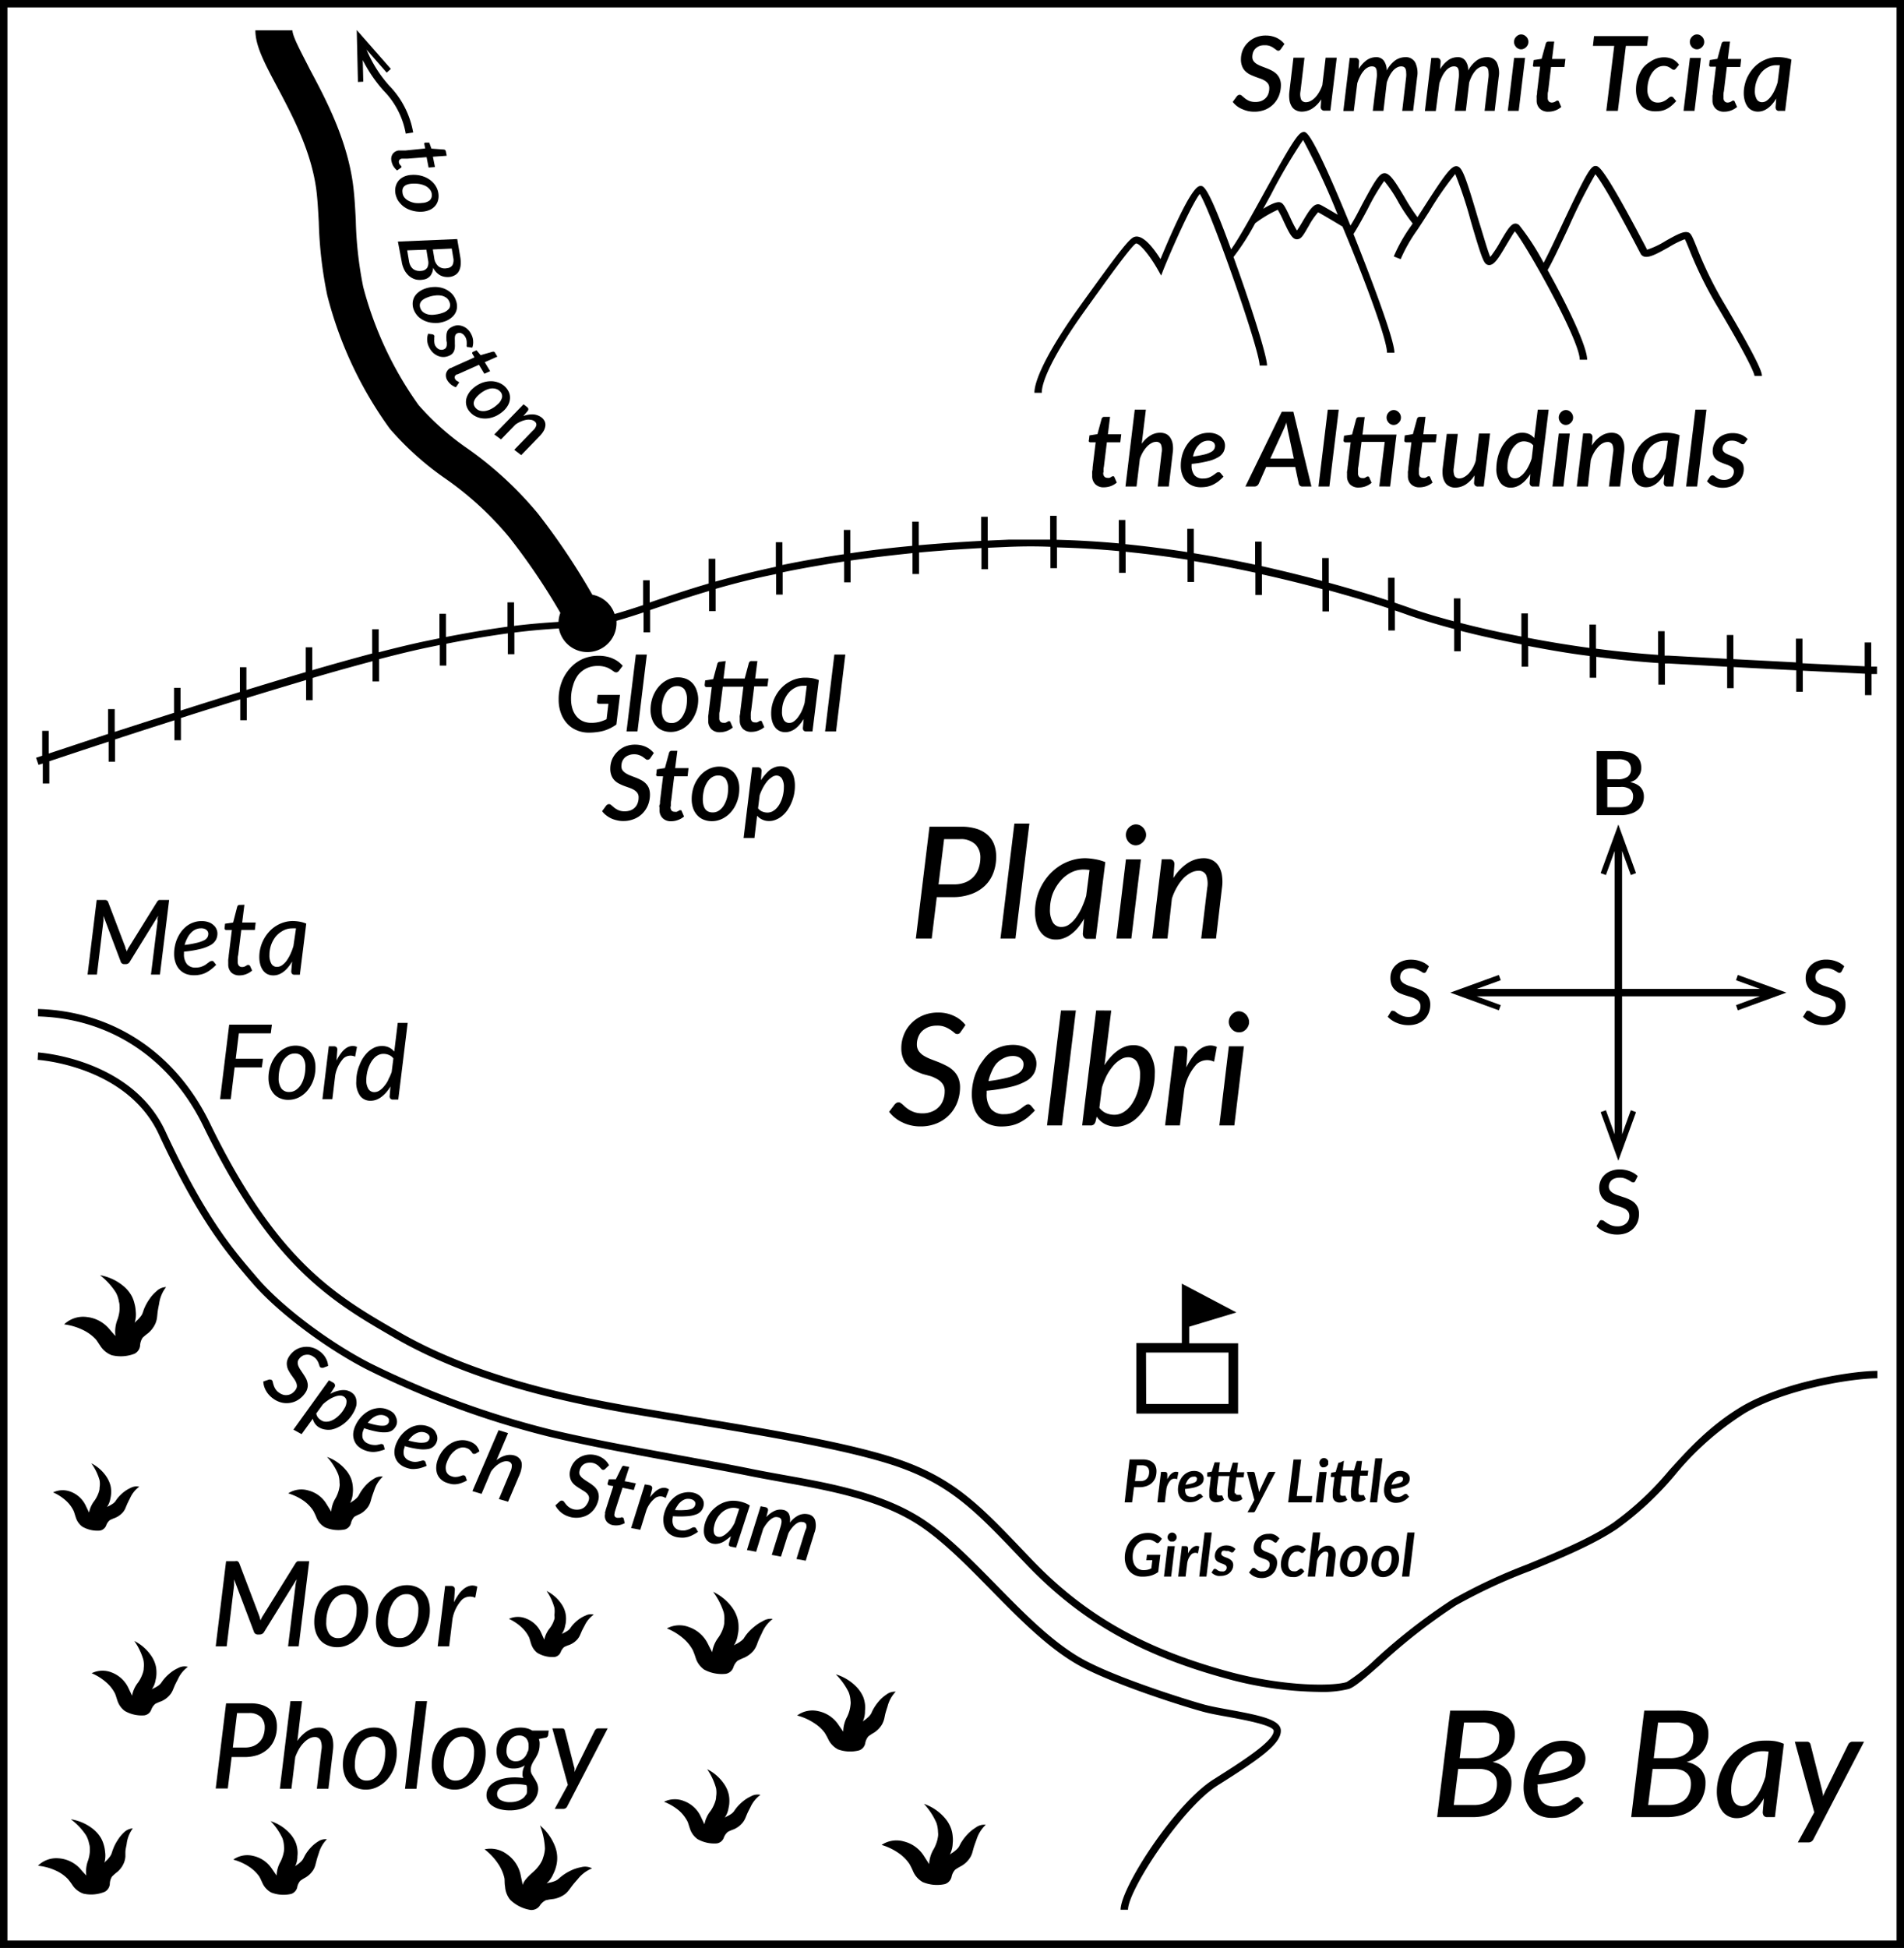 <svg id="Layer_2" data-name="Layer 2" xmlns="http://www.w3.org/2000/svg" viewBox="0 0 256.77 262.63"><title>chapter-tour</title><path d="M137.59,324.1a6.3,6.3,0,0,1,1.76,1.14,4.43,4.43,0,0,1,1,1.34c.1.22.16.48.31.92a2.45,2.45,0,0,0,.87,1.22,4.07,4.07,0,0,0,2.38.53,1.11,1.11,0,0,0,.83-.67,1.66,1.66,0,0,1,.49-.73,5.86,5.86,0,0,1,.71-.31,2.88,2.88,0,0,0,1.1-.8,2.28,2.28,0,0,0,.35-.62l.18-.43c.13-.28.27-.56.42-.85a3.76,3.76,0,0,1,1.22-1.5,1.59,1.59,0,0,0-1.13.14,4.41,4.41,0,0,0-1,.61,5.5,5.5,0,0,0-.8.8c-.12.14-.23.33-.33.46a2.22,2.22,0,0,1-.23.22,5.14,5.14,0,0,1-.59.36,1.58,1.58,0,0,0-.28.15,2.82,2.82,0,0,0,.47-1.18,3.46,3.46,0,0,0,.1-.77,3.78,3.78,0,0,0-.06-.82,4,4,0,0,0-.61-1.38,5.35,5.35,0,0,0-2-1.75,7.33,7.33,0,0,1,1.11,2.28,3,3,0,0,1,0,1,1.4,1.4,0,0,1-.06.45,3.11,3.11,0,0,1-.16.46,4.41,4.41,0,0,1-.46.84,3.74,3.74,0,0,0-.74,1.61s-.27-.56-.48-1a3.68,3.68,0,0,0-2-1.81A3,3,0,0,0,137.59,324.1Z" transform="translate(-130.43 -122.9)"/><path d="M172,323.84a3.25,3.25,0,0,0-2.7.39,7.34,7.34,0,0,1,2.08,1,5,5,0,0,1,1.3,1.35,8.44,8.44,0,0,1,.46,1,2.7,2.7,0,0,0,1.11,1.23,4.56,4.56,0,0,0,2.68.29,1.2,1.2,0,0,0,.83-.84,1.87,1.87,0,0,1,.45-.87A7.47,7.47,0,0,1,179,327a3.15,3.15,0,0,0,1.1-1,2.69,2.69,0,0,0,.32-.72l.14-.5c.1-.32.23-.65.35-1a4.27,4.27,0,0,1,1.15-1.81,1.78,1.78,0,0,0-1.22.3,5.06,5.06,0,0,0-1,.79,6.3,6.3,0,0,0-.78,1c-.11.16-.21.39-.31.54a2.3,2.3,0,0,1-.22.27,4,4,0,0,1-.61.47,2.23,2.23,0,0,0-.28.2,3.26,3.26,0,0,0,.37-1.36,4.13,4.13,0,0,0,0-.86,4,4,0,0,0-.17-.89A4,4,0,0,0,177,321a5.93,5.93,0,0,0-2.46-1.68,8.27,8.27,0,0,1,1.51,2.37,3.55,3.55,0,0,1,.17,1.12,1.42,1.42,0,0,1,0,.5,4.13,4.13,0,0,1-.11.53,4.82,4.82,0,0,1-.4,1,4,4,0,0,0-.61,1.86l-.65-1.05A4,4,0,0,0,172,323.84Z" transform="translate(-130.43 -122.9)"/><path d="M205.21,341.13c-.05.16-.11.31-.16.45a3.88,3.88,0,0,1-.47.82,3.61,3.61,0,0,0-.75,1.56s-.25-.55-.45-1a3.63,3.63,0,0,0-1.9-1.81,2.91,2.91,0,0,0-2.42,0,6.6,6.6,0,0,1,1.71,1.14,4.59,4.59,0,0,1,1,1.33c.1.22.15.48.29.91a2.47,2.47,0,0,0,.84,1.21,4,4,0,0,0,2.32.55,1.06,1.06,0,0,0,.82-.64,1.69,1.69,0,0,1,.49-.71,5,5,0,0,1,.71-.29,2.79,2.79,0,0,0,1.08-.77,2.51,2.51,0,0,0,.36-.6l.18-.42c.12-.27.27-.54.42-.82a3.8,3.8,0,0,1,1.22-1.46,1.54,1.54,0,0,0-1.11.13,4.09,4.09,0,0,0-1,.58,5.27,5.27,0,0,0-.8.77c-.12.14-.23.32-.33.45a2.19,2.19,0,0,1-.23.21,4.47,4.47,0,0,1-.58.34,1.41,1.41,0,0,0-.27.14,2.69,2.69,0,0,0,.47-1.15,2.84,2.84,0,0,0,.11-.75,3.39,3.39,0,0,0-.62-2.16,5.23,5.23,0,0,0-2-1.75,7.38,7.38,0,0,1,1.05,2.25,3.16,3.16,0,0,1,0,1A1.68,1.68,0,0,1,205.21,341.13Z" transform="translate(-130.43 -122.9)"/><path d="M233.28,341.47a5.51,5.51,0,0,0-1.17.77,6.2,6.2,0,0,0-1,1,6.42,6.42,0,0,0-.39.57,2.3,2.3,0,0,1-.28.27,4.38,4.38,0,0,1-.71.46,2.44,2.44,0,0,0-.33.19,3.49,3.49,0,0,0,.53-1.46,3.89,3.89,0,0,0,.1-1,4.3,4.3,0,0,0-.1-1,4.6,4.6,0,0,0-.78-1.67,6.74,6.74,0,0,0-2.55-2.09,9.41,9.41,0,0,1,1.43,2.77,3.86,3.86,0,0,1,.07,1.25,1.75,1.75,0,0,1-.06.55,4.24,4.24,0,0,1-.18.57,5,5,0,0,1-.54,1,4.34,4.34,0,0,0-.85,2s-.35-.68-.62-1.22a4.45,4.45,0,0,0-2.48-2.16,3.57,3.57,0,0,0-3,.17,7.94,7.94,0,0,1,2.2,1.34,5.48,5.48,0,0,1,1.3,1.61,10.88,10.88,0,0,1,.41,1.12,3.06,3.06,0,0,0,1.11,1.48,5,5,0,0,0,2.93.57,1.33,1.33,0,0,0,1-.84,2,2,0,0,1,.58-.92,7.42,7.42,0,0,1,.86-.4,3.49,3.49,0,0,0,1.32-1,3.07,3.07,0,0,0,.42-.77l.2-.54c.15-.35.32-.69.49-1.05a4.64,4.64,0,0,1,1.45-1.88A2,2,0,0,0,233.28,341.47Z" transform="translate(-130.43 -122.9)"/><path d="M249.69,354.56l.11-.53c.09-.35.2-.7.32-1.06a4.43,4.43,0,0,1,1.1-2,1.86,1.86,0,0,0-1.27.4,4.73,4.73,0,0,0-1,.89,6.06,6.06,0,0,0-.76,1.09c-.11.18-.2.42-.29.59a2.94,2.94,0,0,1-.22.3,4.85,4.85,0,0,1-.61.53,1.59,1.59,0,0,0-.29.23,3.28,3.28,0,0,0,.3-1.45,3.89,3.89,0,0,0,0-.91,4.45,4.45,0,0,0-.23-.94,4.6,4.6,0,0,0-1-1.46,6.43,6.43,0,0,0-2.7-1.61,9.08,9.08,0,0,1,1.73,2.41,3.73,3.73,0,0,1,.25,1.17,1.8,1.8,0,0,1,0,.52,4.85,4.85,0,0,1-.09.57,4.64,4.64,0,0,1-.37,1.06,4.24,4.24,0,0,0-.52,2s-.42-.6-.75-1.08a4.33,4.33,0,0,0-2.64-1.69,3.46,3.46,0,0,0-2.83.59,7.5,7.5,0,0,1,2.26,1,5.3,5.3,0,0,1,1.46,1.33,10.8,10.8,0,0,1,.54,1,3,3,0,0,0,1.26,1.24,4.77,4.77,0,0,0,2.84.13,1.26,1.26,0,0,0,.82-.94,2,2,0,0,1,.42-.94,7.17,7.17,0,0,1,.76-.5,3.35,3.35,0,0,0,1.1-1.14A3.16,3.16,0,0,0,249.69,354.56Z" transform="translate(-130.43 -122.9)"/><path d="M262,369.3a5.4,5.4,0,0,0-1.08.88,6.58,6.58,0,0,0-.85,1.1c-.12.19-.23.44-.33.61a2,2,0,0,1-.25.3,4.17,4.17,0,0,1-.66.52,1.62,1.62,0,0,0-.31.23,3.52,3.52,0,0,0,.39-1.51,4.31,4.31,0,0,0,0-.95,4.16,4.16,0,0,0-.2-1,4.38,4.38,0,0,0-.94-1.57,6.54,6.54,0,0,0-2.74-1.82,9.09,9.09,0,0,1,1.7,2.6,4.37,4.37,0,0,1,.2,1.23,2,2,0,0,1,0,.55,5.13,5.13,0,0,1-.12.59,5.18,5.18,0,0,1-.44,1.09,4.35,4.35,0,0,0-.64,2.06s-.42-.65-.74-1.15a4.45,4.45,0,0,0-2.67-1.9,3.6,3.6,0,0,0-3,.47,8,8,0,0,1,2.31,1.11,5.48,5.48,0,0,1,1.46,1.47,11,11,0,0,1,.52,1.07,3.1,3.1,0,0,0,1.24,1.35,5,5,0,0,0,3,.28,1.35,1.35,0,0,0,.9-.94,2,2,0,0,1,.49-1,7,7,0,0,1,.81-.49,3.42,3.42,0,0,0,1.2-1.13,2.69,2.69,0,0,0,.34-.81l.15-.54c.11-.36.25-.73.38-1.09a4.68,4.68,0,0,1,1.25-2A1.94,1.94,0,0,0,262,369.3Z" transform="translate(-130.43 -122.9)"/><path d="M231.7,365.08a4.7,4.7,0,0,0-1.07.67,5.76,5.76,0,0,0-.89.89c-.13.16-.26.36-.37.51a2.71,2.71,0,0,1-.25.24,3.67,3.67,0,0,1-.66.39,2.59,2.59,0,0,0-.3.17,3,3,0,0,0,.52-1.3,3.69,3.69,0,0,0,.11-.86,4,4,0,0,0-.07-.9,4.05,4.05,0,0,0-.67-1.52,6,6,0,0,0-2.25-1.95A8.56,8.56,0,0,1,227,364a3.38,3.38,0,0,1,0,1.13,1.61,1.61,0,0,1-.07.49,3.52,3.52,0,0,1-.18.52,4.57,4.57,0,0,1-.51.93,4,4,0,0,0-.81,1.78s-.3-.63-.53-1.12a4.05,4.05,0,0,0-2.19-2,3.29,3.29,0,0,0-2.73.08A7.22,7.22,0,0,1,222,367a5,5,0,0,1,1.15,1.48c.11.25.18.54.34,1a2.79,2.79,0,0,0,1,1.36,4.56,4.56,0,0,0,2.63.58,1.18,1.18,0,0,0,.91-.74,1.89,1.89,0,0,1,.55-.81,6.09,6.09,0,0,1,.79-.34,3.11,3.11,0,0,0,1.2-.89,2.64,2.64,0,0,0,.4-.68l.2-.48c.13-.31.3-.62.46-.93a4.19,4.19,0,0,1,1.35-1.67A1.76,1.76,0,0,0,231.7,365.08Z" transform="translate(-130.43 -122.9)"/><path d="M208.8,374.63a5.55,5.55,0,0,0-1.36.44,6.62,6.62,0,0,0-1.22.74c-.19.14-.39.33-.55.46a1.76,1.76,0,0,1-.34.2,4,4,0,0,1-.83.25,2,2,0,0,0-.37.11,3.59,3.59,0,0,0,.92-1.3,4.61,4.61,0,0,0,.35-.91,4.34,4.34,0,0,0-.15-2.87,6.93,6.93,0,0,0-2-2.75,9.54,9.54,0,0,1,.67,3.12,4.19,4.19,0,0,1-.26,1.25,1.78,1.78,0,0,1-.21.52,4.39,4.39,0,0,1-.33.53,5.46,5.46,0,0,1-.82.88c-.34.32-1.25,1.09-1.38,1.74,0-.06-.16-.77-.28-1.38a4.56,4.56,0,0,0-1.86-2.79,3.71,3.71,0,0,0-3-.65,8.22,8.22,0,0,1,1.81,1.92,5.82,5.82,0,0,1,.86,1.94c.06.3,0,.64.1,1.21a3.1,3.1,0,0,0,.7,1.75A5.08,5.08,0,0,0,202,380.4a1.38,1.38,0,0,0,1.21-.56,2.06,2.06,0,0,1,.82-.75,7.55,7.55,0,0,1,1-.17,3.58,3.58,0,0,0,1.57-.64,3.16,3.16,0,0,0,.62-.65l.35-.47c.23-.3.49-.6.76-.9a4.67,4.67,0,0,1,1.94-1.47A2,2,0,0,0,208.8,374.63Z" transform="translate(-130.43 -122.9)"/><path d="M173.34,371.16a5,5,0,0,0-1,.82,5.83,5.83,0,0,0-.75,1c-.1.17-.2.4-.29.55a1.7,1.7,0,0,1-.21.28,4,4,0,0,1-.59.49,2.93,2.93,0,0,0-.27.21,3,3,0,0,0,.31-1.36,3.6,3.6,0,0,0,0-.87,3.87,3.87,0,0,0-.2-.88,4.17,4.17,0,0,0-.9-1.4,5.91,5.91,0,0,0-2.52-1.58,8.39,8.39,0,0,1,1.6,2.31,3.61,3.61,0,0,1,.21,1.11,1.67,1.67,0,0,1,0,.5c0,.19-.06.37-.09.53a5.37,5.37,0,0,1-.37,1,4.06,4.06,0,0,0-.54,1.89l-.69-1a4.06,4.06,0,0,0-2.46-1.65,3.28,3.28,0,0,0-2.69.5,7.2,7.2,0,0,1,2.12.95,5.14,5.14,0,0,1,1.36,1.29c.15.23.26.5.49,1a2.74,2.74,0,0,0,1.16,1.2,4.62,4.62,0,0,0,2.69.18,1.24,1.24,0,0,0,.8-.87,1.86,1.86,0,0,1,.41-.89,5.67,5.67,0,0,1,.73-.46,3.14,3.14,0,0,0,1.06-1.06,2.74,2.74,0,0,0,.28-.73l.13-.5c.08-.33.2-.66.31-1a4.31,4.31,0,0,1,1.08-1.85A1.74,1.74,0,0,0,173.34,371.16Z" transform="translate(-130.43 -122.9)"/><path d="M146.29,371a5.64,5.64,0,0,0-.61,1.2c-.09.2-.15.45-.22.63a1.69,1.69,0,0,1-.18.33,3.76,3.76,0,0,1-.53.61,1.34,1.34,0,0,0-.25.27,3.51,3.51,0,0,0,.1-1.49,4.44,4.44,0,0,0-.17-.91,4.34,4.34,0,0,0-.36-.9,4.57,4.57,0,0,0-1.17-1.32,6.36,6.36,0,0,0-2.92-1.25,8.63,8.63,0,0,1,2.06,2.17,3.75,3.75,0,0,1,.41,1.14,1.72,1.72,0,0,1,.09.52,5.51,5.51,0,0,1,0,.58,4.94,4.94,0,0,1-.22,1.11,4.24,4.24,0,0,0-.25,2.07s-.51-.54-.9-1a4.34,4.34,0,0,0-2.87-1.33,3.52,3.52,0,0,0-2.75,1,7.54,7.54,0,0,1,2.39.65,5.22,5.22,0,0,1,1.64,1.14,8.81,8.81,0,0,1,.68.92,2.94,2.94,0,0,0,1.43,1.06,4.83,4.83,0,0,0,2.86-.25,1.31,1.31,0,0,0,.69-1.05,1.93,1.93,0,0,1,.29-1,7.05,7.05,0,0,1,.69-.61,3.16,3.16,0,0,0,.94-1.29,2.75,2.75,0,0,0,.18-.82l0-.55c0-.36.1-.73.17-1.1a4.36,4.36,0,0,1,.83-2.13,1.88,1.88,0,0,0-1.22.57A5,5,0,0,0,146.29,371Z" transform="translate(-130.43 -122.9)"/><path d="M154.44,347.79a4.7,4.7,0,0,0-1.07.67,5.76,5.76,0,0,0-.89.89c-.13.16-.26.36-.37.51a2.71,2.71,0,0,1-.25.24,4.39,4.39,0,0,1-.66.39,2.59,2.59,0,0,0-.3.17,3.07,3.07,0,0,0,.52-1.3,3.69,3.69,0,0,0,.11-.86,4.55,4.55,0,0,0-.07-.9,4.05,4.05,0,0,0-.67-1.52,6,6,0,0,0-2.25-1.95,8.56,8.56,0,0,1,1.22,2.53,3.38,3.38,0,0,1,.05,1.13,1.66,1.66,0,0,1-.07.49,3.52,3.52,0,0,1-.18.52,4.57,4.57,0,0,1-.51.93,4,4,0,0,0-.81,1.78s-.3-.63-.53-1.12a4.11,4.11,0,0,0-2.19-2,3.32,3.32,0,0,0-2.73.09,7.22,7.22,0,0,1,2,1.26,5,5,0,0,1,1.15,1.48c.11.25.18.54.34,1a2.79,2.79,0,0,0,1,1.36,4.56,4.56,0,0,0,2.63.58,1.18,1.18,0,0,0,.91-.74,1.89,1.89,0,0,1,.55-.81,6.09,6.09,0,0,1,.79-.34,3.11,3.11,0,0,0,1.2-.89,2.64,2.64,0,0,0,.4-.68l.2-.48c.13-.31.3-.62.46-.93a4.19,4.19,0,0,1,1.35-1.67A1.76,1.76,0,0,0,154.44,347.79Z" transform="translate(-130.43 -122.9)"/><path d="M142.08,300.45a3.7,3.7,0,0,0-3,1,8,8,0,0,1,2.53.75,5.86,5.86,0,0,1,1.72,1.24c.2.24.37.53.69,1a3.14,3.14,0,0,0,1.49,1.17,5.13,5.13,0,0,0,3.05-.2,1.37,1.37,0,0,0,.76-1.1,2.14,2.14,0,0,1,.34-1.06,7.94,7.94,0,0,1,.75-.62,3.62,3.62,0,0,0,1-1.35,3.15,3.15,0,0,0,.21-.87l.06-.58c.05-.39.13-.77.21-1.17a4.67,4.67,0,0,1,.94-2.24,1.94,1.94,0,0,0-1.31.57,5.07,5.07,0,0,0-.95,1.07,6.62,6.62,0,0,0-.69,1.25c-.09.21-.16.48-.24.67a1.62,1.62,0,0,1-.2.35,4.7,4.7,0,0,1-.58.63,2,2,0,0,0-.28.29,3.64,3.64,0,0,0,.15-1.59,4.37,4.37,0,0,0-.16-1,4.29,4.29,0,0,0-.36-1,4.66,4.66,0,0,0-1.21-1.44,6.74,6.74,0,0,0-3.08-1.4,9.27,9.27,0,0,1,2.15,2.36,3.87,3.87,0,0,1,.4,1.22,1.67,1.67,0,0,1,.08.55,4.14,4.14,0,0,1,0,.62,5.27,5.27,0,0,1-.26,1.18A4.49,4.49,0,0,0,146,303c-.05,0-.53-.59-.94-1.05A4.58,4.58,0,0,0,142.08,300.45Z" transform="translate(-130.43 -122.9)"/><path d="M130.43,122.9V385.52H387.2V122.9ZM386.2,384.52H131.43V123.9H386.2Z" transform="translate(-130.43 -122.9)"/><path d="M136.2,225.84v2.69h.88v-3c1.57-.52,4.37-1.46,8-2.64v2.7h.87v-3c2.41-.79,5.11-1.66,8-2.58v2.69h.88v-3c2.57-.82,5.27-1.67,8-2.51V220h.88v-3c2.69-.83,5.4-1.64,8-2.42v2.72h.88v-3c2.83-.83,5.56-1.59,8.08-2.26v2.73h.88v-3c2.56-.67,4.88-1.23,6.83-1.63l1.36-.28v2.77h.88v-2.94c3.41-.67,6.09-1.1,8.3-1.4v2.81h.88v-2.92c2.45-.31,4.31-.44,6-.55a3.92,3.92,0,0,0,7.77-.77c0-.09,0-.18,0-.26,1.13-.32,2.34-.7,3.65-1.14v2.69h.88v-3l.67-.23c2.11-.72,4.5-1.53,7.29-2.35v2.72h.88v-3c2.4-.69,5.1-1.39,8.16-2v2.77h.88v-3c2.51-.52,5.26-1,8.29-1.46v2.81h.87v-2.94c2.58-.36,5.35-.69,8.35-1v2.82h.88v-2.9c2.63-.24,5.43-.44,8.42-.6v2.85h.88v-2.89l2.95-.13c1.82-.07,3.65-.08,5.47,0v2.88h.88V196.7c2.82.07,5.63.24,8.38.5v2.93h.88v-2.84c2.86.28,5.66.65,8.35,1.07v3h.88v-2.81c2.89.47,5.66,1,8.27,1.56v3h.88v-2.78c3,.66,5.74,1.35,8.17,2v3h.88V202.5c3.48.95,6.23,1.81,8,2.4v3h.88V205.2c.9.3,1.41.49,1.45.5,1.61.6,3.86,1.29,6.55,2v3h.88v-2.75c2.45.63,5.22,1.25,8.22,1.83v3h.88v-2.79c2.64.5,5.43,1,8.3,1.35v2.93h.88v-2.82c2.76.36,5.57.65,8.38.84v2.91h.88v-2.85l.5,0,7.89.44v2.89h.88v-2.85c3.05.17,5.9.31,8.44.44v2.89h.88v-2.84l8.39.41v2.89h.88v-2.85l.74,0,0-1-.78,0v-3.25h-.88v3.21l-8.39-.41V209h-.88v3.2l-8.44-.44v-3.25h-.88v3.21l-7.84-.43-.55,0V208h-.88v3.19c-2.81-.19-5.62-.48-8.38-.84V207.1h-.88v3.15c-2.87-.39-5.66-.85-8.3-1.36V205.6h-.88v3.12c-3-.58-5.78-1.21-8.22-1.84v-3.31h-.88v3.09c-2.54-.67-4.67-1.33-6.21-1.9l-1.79-.62v-3.35h-.88v3.06c-1.85-.61-4.6-1.46-8-2.39v-3.33h-.88v3.09c-2.44-.65-5.19-1.33-8.17-2v-3.3h-.88v3.11c-2.61-.56-5.38-1.08-8.27-1.55v-3.28h-.88v3.13c-2.7-.42-5.49-.78-8.35-1.07V193h-.88v3.16c-2.75-.25-5.56-.42-8.38-.49v-3.23h-.88v3.21c-1.84,0-3.67,0-5.51,0l-2.91.13v-3.21h-.88v3.25c-3,.16-5.78.36-8.42.59v-3.18h-.88v3.26c-3,.28-5.77.61-8.35,1v-3.15h-.87v3.28c-3,.44-5.78.93-8.29,1.45V196h-.88v3.31c-3.06.65-5.76,1.34-8.16,2v-3.08H226v3.34c-2.93.85-5.41,1.7-7.61,2.44l-.35.12v-3h-.88v3.35c-1.39.46-2.66.87-3.85,1.2a3.9,3.9,0,0,0-3-2.6A92,92,0,0,0,203,192.17a48.59,48.59,0,0,0-9.55-8.82,35.52,35.52,0,0,1-6.58-5.85,48.43,48.43,0,0,1-7.46-15.93,50.92,50.92,0,0,1-1-9c-.09-1.75-.18-3.41-.4-5-.86-6.07-3.71-11.42-5.8-15.33-1-2-2.34-4.39-2.34-5.25h-5c0,2.1,1.23,4.41,2.93,7.61,2,3.77,4.52,8.48,5.26,13.67.19,1.39.27,2.94.36,4.57a55.6,55.6,0,0,0,1.14,9.86,52.84,52.84,0,0,0,8.44,18,40.13,40.13,0,0,0,7.46,6.7,43.25,43.25,0,0,1,8.64,7.93,87.1,87.1,0,0,1,6.9,10.2,3.78,3.78,0,0,0-.25,1.21c-1.7.11-3.55.24-6,.54v-3.17h-.88v3.28c-2.21.3-4.89.73-8.3,1.39v-3.13h-.88v3.3l-1.56.32c-1.9.39-4.15.93-6.63,1.57v-3.1h-.88V211c-2.52.67-5.25,1.43-8.08,2.26v-3.09h-.88v3.34c-2.63.77-5.34,1.59-8,2.41v-3.07h-.88v3.34c-2.72.84-5.41,1.69-8,2.51v-3.07h-.88V219c-2.87.91-5.57,1.79-8,2.57V218.5H145v3.35c-3.49,1.14-6.29,2.08-8,2.64v-3.06h-.88v3.35l-.83.28.33.95Z" transform="translate(-130.43 -122.9)"/><path d="M296.25,353.41c-1.27-.23-2.46-.45-3.33-.68-2.77-.76-12.26-3.76-16.63-6.23-4-2.27-7.86-6.2-11.58-10-3.37-3.43-6.55-6.67-9.88-8.84-5.43-3.53-12.48-4.8-18.69-5.91-1.49-.27-2.94-.53-4.32-.81-2.52-.52-5.73-1.1-9.13-1.73-6.06-1.11-12.93-2.36-18.11-3.61a120.16,120.16,0,0,1-24.17-8.89c-5.64-2.89-12.09-7.77-15.33-11.6l-.41-.48c-3-3.5-6.67-7.86-11.94-19.22-4.54-9.79-17-10.61-17.17-10.62l-.05,1c.12,0,12,.79,16.32,10,5.32,11.48,9.07,15.9,12.08,19.45l.41.47c3.32,3.93,9.89,8.91,15.64,11.85a120.08,120.08,0,0,0,24.39,9c5.2,1.25,12.08,2.52,18.16,3.63,3.39.62,6.59,1.21,9.11,1.72,1.39.28,2.85.54,4.34.81,6.12,1.1,13.06,2.34,18.33,5.77,3.23,2.11,6.38,5.31,9.71,8.7,3.77,3.84,7.67,7.82,11.8,10.16,4.45,2.51,14.05,5.56,16.86,6.32.91.25,2.12.47,3.41.7,2,.37,6.13,1.12,6.13,1.89,0,1.4-4.33,4.14-8.14,6.55-5.24,3.32-12.51,14.61-12.51,17.56h1c0-2.64,7.25-13.68,12-16.71,5.34-3.38,8.61-5.54,8.61-7.4C303.2,354.78,300.57,354.2,296.25,353.41Z" transform="translate(-130.43 -122.9)"/><path d="M355.52,321.14a40.71,40.71,0,0,1-7.61,7.1c-3.14,2.11-7.42,3.87-11.56,5.58a73.13,73.13,0,0,0-10.09,4.73,78.32,78.32,0,0,0-10.36,8.05,24.25,24.25,0,0,1-3.87,3.07c-1.63.54-8.17.69-15.9-1.41-11.5-3.13-19.48-7.68-26.67-15.22l-.65-.68c-6.45-6.78-10-10.51-18.43-13.12-6.87-2.12-17.77-3.91-27.39-5.49-2.58-.43-5-.83-7.28-1.22-8.58-1.49-21.18-4.14-31.37-10-8.49-4.87-16.5-9.46-25.61-28.22-4.61-9.49-13.06-15.09-23.18-15.38l0,1c9.74.27,17.87,5.68,22.31,14.82,9.24,19,17.39,23.7,26,28.65,10.33,5.92,23,8.6,31.7,10.11l7.28,1.21c9.59,1.58,20.46,3.37,27.26,5.47,8.19,2.53,11.67,6.19,18,12.85l.65.68c7.32,7.68,15.43,12.32,27.13,15.5A49.2,49.2,0,0,0,308.34,351a14.59,14.59,0,0,0,4-.4c.8-.26,2.16-1.45,4.22-3.26a77.16,77.16,0,0,1,10.22-8,72.38,72.38,0,0,1,10-4.65c4.19-1.73,8.52-3.52,11.74-5.68a42.34,42.34,0,0,0,7.8-7.26,39.53,39.53,0,0,1,9.47-8.36c5.54-3.26,14.48-4.67,17.82-4.67v-1c-3.43,0-12.62,1.45-18.33,4.81C361,315.11,358.2,318.18,355.52,321.14Z" transform="translate(-130.43 -122.9)"/><path d="M276.67,164.87c2.66-3.71,6.3-8.8,6.95-9.14.38-.11,1.72,1.37,2.89,3.42l.51.9.39-1c1.78-4.34,4-9,4.82-10,1.54,2.39,8.07,21,8.07,23.13h1c0-1.24-2-7.54-3.89-12.86-.22-.63-.43-1.21-.63-1.77A32,32,0,0,0,299.7,153a16,16,0,0,1,3.05-1.82,14.7,14.7,0,0,1,.77,1.51c.78,1.67,1.18,2.47,1.8,2.47s.88-.57,1.63-1.84a9.73,9.73,0,0,1,1.24-1.8c.48.25,2.17,1.25,3.29,1.93,3,7.16,6,15.22,6,17h1c0-1.73-3-9.68-5.52-16v0c.58-.9,1.27-2.17,1.94-3.42a27.54,27.54,0,0,1,2.2-3.73,17.28,17.28,0,0,1,1.84,2.73,22,22,0,0,0,2,3l-.2.3a21.75,21.75,0,0,0-2.35,4.14l.93.37a21.34,21.34,0,0,1,2.25-3.95l.8-1.22.84-1.31a43.31,43.31,0,0,1,3.47-5,57.12,57.12,0,0,1,2.11,6.39c1.25,4.26,1.65,5.46,2.06,5.75a.69.69,0,0,0,.56.12c.59-.12,1.11-.9,2.15-2.67.38-.63.92-1.55,1.16-1.86,1.4,1.64,8.75,14.59,8.75,17.31h1c0-1.84-2.78-7.54-5.33-12.09.66-1.14,1.7-3.35,2.8-5.7a76,76,0,0,1,3.64-7.22c.47.56,1.9,2.66,6,10.53l.09.17a.8.8,0,0,0,.48.4c.68.2,1.72-.36,3.36-1.28a12.5,12.5,0,0,1,2.13-1.06c.14.24.39.86.63,1.45A53.88,53.88,0,0,0,361.9,164c4.85,8.16,5.13,9.41,5.14,9.58h1c0-.33,0-1.22-5.28-10.09a51.89,51.89,0,0,1-3.52-7.27c-.6-1.48-.78-1.92-1.19-2-.58-.17-1.47.3-3,1.16a11.08,11.08,0,0,1-2.52,1.19l0-.07c-5.83-11.13-6.48-11.18-6.87-11.22-.67-.06-1.17.68-4.59,7.95-.94,2-1.83,3.91-2.47,5.1a32.72,32.72,0,0,0-3.29-5.07.77.77,0,0,0-.55-.22c-.55.05-1,.71-2,2.44a16,16,0,0,1-1.35,2.06c-.35-.78-1-3.11-1.6-5-1.69-5.75-2.16-6.95-2.76-7.19-.79-.3-1.63.86-4.62,5.52l-.84,1.31,0,0a25.27,25.27,0,0,1-1.73-2.66c-1.44-2.42-2.18-3.56-3-3.21-.6.25-1.27,1.42-2.79,4.25-.51,1-1,1.95-1.52,2.75-5.16-12.62-5.94-12.62-6.28-12.62-.71,0-1.49,1.2-5.25,8-1.52,2.77-3.51,6.38-4.57,7.83-3.11-8.55-3.72-8.55-4.09-8.55s-1.33,0-5.43,9.86c-.9-1.43-2.35-3.34-3.49-3-.7.18-2.1,2-7.51,9.53-3.75,5.23-6,9.53-6,11.5h1C270.88,174.42,272.4,170.84,276.67,164.87Zm25.16-15.73a74.32,74.32,0,0,1,4.33-7.37,98.87,98.87,0,0,1,4.67,10.08c-.94-.56-2.07-1.22-2.33-1.34-.85-.38-1.54.79-2.41,2.26-.23.39-.55.93-.76,1.21a15.7,15.7,0,0,1-.9-1.75c-.62-1.32-.89-1.84-1.23-2-.18-.09-.58-.3-2.42.82Z" transform="translate(-130.43 -122.9)"/><path d="M283.68,313.48H297.4V304h-6.59v-2.24l6.36-1.92-7.36-3.88v8h-6.13Zm1.3-8.23H296.1v6.93H285Z" transform="translate(-130.43 -122.9)"/><path d="M297.93,137.6a4.47,4.47,0,0,0,.78.27,4,4,0,0,0,.85.09,3.83,3.83,0,0,0,1.51-.28,3.48,3.48,0,0,0,1.13-.77,3.56,3.56,0,0,0,.72-1.14,4,4,0,0,0,.25-1.38,2.22,2.22,0,0,0-.17-.9,2.13,2.13,0,0,0-.43-.63,3,3,0,0,0-.62-.44,5.69,5.69,0,0,0-.71-.32l-.7-.27a4,4,0,0,1-.62-.3,1.55,1.55,0,0,1-.44-.4.94.94,0,0,1-.16-.57,1.9,1.9,0,0,1,.11-.63,1.41,1.41,0,0,1,.33-.5,1.77,1.77,0,0,1,.55-.34A2.07,2.07,0,0,1,301,129a1.81,1.81,0,0,1,.7.11,2.24,2.24,0,0,1,.49.26l.35.25a.41.41,0,0,0,.27.12.34.34,0,0,0,.2-.06.74.74,0,0,0,.17-.18l.47-.67a3.48,3.48,0,0,0-.47-.47,4.08,4.08,0,0,0-.58-.36,4,4,0,0,0-.69-.23,3.77,3.77,0,0,0-.76-.08,3.55,3.55,0,0,0-1.41.27,3.31,3.31,0,0,0-1.06.72,3.21,3.21,0,0,0-.67,1,3.39,3.39,0,0,0-.23,1.22,2.41,2.41,0,0,0,.17.95,1.76,1.76,0,0,0,.43.65,2.43,2.43,0,0,0,.61.44c.23.11.46.21.7.3s.47.18.7.25a3.14,3.14,0,0,1,.61.29,1.45,1.45,0,0,1,.44.41,1,1,0,0,1,.16.6,2.15,2.15,0,0,1-.13.77,1.52,1.52,0,0,1-.37.58,1.71,1.71,0,0,1-.59.38,2.13,2.13,0,0,1-.78.13,2.1,2.1,0,0,1-.84-.15,2.61,2.61,0,0,1-.57-.34l-.39-.33a.49.49,0,0,0-.32-.15.42.42,0,0,0-.21.06.61.61,0,0,0-.17.14l-.56.76a3.45,3.45,0,0,0,.54.54A3,3,0,0,0,297.93,137.6Z" transform="translate(-130.43 -122.9)"/><path d="M304.63,137.25a1.38,1.38,0,0,0,.58.52,1.7,1.7,0,0,0,.79.18,2.67,2.67,0,0,0,1.39-.41,4.05,4.05,0,0,0,1.22-1.25l-.07,1a.48.48,0,0,0,.55.53h.75l.86-7.14h-1.5l-.44,3.69a5.17,5.17,0,0,1-.43.95,3.84,3.84,0,0,1-.54.73,2.51,2.51,0,0,1-.61.46,1.31,1.31,0,0,1-.61.17.71.71,0,0,1-.67-.35,2.07,2.07,0,0,1-.09-1.12l.54-4.53h-1.49l-.54,4.53a4.49,4.49,0,0,0,0,1.16A2.25,2.25,0,0,0,304.63,137.25Z" transform="translate(-130.43 -122.9)"/><path d="M313.47,134.13a5.53,5.53,0,0,1,.39-.95,3.09,3.09,0,0,1,.47-.72,1.82,1.82,0,0,1,.53-.45,1.11,1.11,0,0,1,.59-.16.81.81,0,0,1,.37.08.58.58,0,0,1,.21.27,1.37,1.37,0,0,1,.07.45,3.21,3.21,0,0,1,0,.66l-.54,4.54H317l.45-3.82a6.07,6.07,0,0,1,.38-.92,3.78,3.78,0,0,1,.47-.69,2,2,0,0,1,.53-.42,1.18,1.18,0,0,1,.56-.15.78.78,0,0,1,.37.08.54.54,0,0,1,.22.27,1.13,1.13,0,0,1,.08.45,3.21,3.21,0,0,1,0,.66l-.53,4.54H321l.54-4.54a3.23,3.23,0,0,0-.26-2,1.42,1.42,0,0,0-1.32-.7,2.39,2.39,0,0,0-1.37.43,4,4,0,0,0-1.15,1.37,2.22,2.22,0,0,0-.4-1.34,1.24,1.24,0,0,0-1.05-.46,2.2,2.2,0,0,0-1.25.4,4.08,4.08,0,0,0-1.09,1.21l.06-1a.49.49,0,0,0-.13-.38.48.48,0,0,0-.37-.13h-.76l-.86,7.16H313Z" transform="translate(-130.43 -122.9)"/><path d="M324.54,134.13a6.48,6.48,0,0,1,.38-.95,3.9,3.9,0,0,1,.47-.72,1.85,1.85,0,0,1,.54-.45,1.1,1.1,0,0,1,.58-.16.75.75,0,0,1,.37.08.48.48,0,0,1,.21.27,1.13,1.13,0,0,1,.08.45,4.12,4.12,0,0,1,0,.66l-.54,4.54h1.48l.45-3.82a6.07,6.07,0,0,1,.38-.92,3.78,3.78,0,0,1,.47-.69,1.85,1.85,0,0,1,.53-.42,1.15,1.15,0,0,1,.56-.15.81.81,0,0,1,.37.08.6.6,0,0,1,.22.27,1.34,1.34,0,0,1,.08.45,3.21,3.21,0,0,1,0,.66l-.53,4.54H332l.54-4.54a3.3,3.3,0,0,0-.26-2,1.43,1.43,0,0,0-1.33-.7,2.36,2.36,0,0,0-1.36.43,4,4,0,0,0-1.16,1.37,2.16,2.16,0,0,0-.39-1.34,1.24,1.24,0,0,0-1.05-.46,2.18,2.18,0,0,0-1.25.4,4,4,0,0,0-1.09,1.21l.06-1a.49.49,0,0,0-.13-.38.49.49,0,0,0-.37-.13h-.76l-.86,7.16h1.47Z" transform="translate(-130.43 -122.9)"/><path d="M334.9,129.26a1,1,0,0,0,.31.21.73.73,0,0,0,.36.08.78.78,0,0,0,.36-.08,1,1,0,0,0,.31-.21,1.18,1.18,0,0,0,.23-.32,1,1,0,0,0,.08-.39.85.85,0,0,0-.08-.39.87.87,0,0,0-.22-.32,1.16,1.16,0,0,0-.31-.22,1,1,0,0,0-.37-.08.85.85,0,0,0-.35.08,1.16,1.16,0,0,0-.31.22,1.21,1.21,0,0,0-.22.32,1.09,1.09,0,0,0-.08.39,1,1,0,0,0,.08.39A1.77,1.77,0,0,0,334.9,129.26Z" transform="translate(-130.43 -122.9)"/><polygon points="205.67 7.81 204.19 7.81 203.34 14.95 204.81 14.95 205.67 7.81"/><path d="M337.41,131.89h.72l-.41,3.37q0,.33-.06.54a2.48,2.48,0,0,0,0,.33c0,.09,0,.15,0,.2v.11a1.5,1.5,0,0,0,.44,1.12,1.57,1.57,0,0,0,1.14.4,2.65,2.65,0,0,0,1.74-.64l-.32-.73a.72.72,0,0,0-.07-.11.21.21,0,0,0-.12,0,.24.24,0,0,0-.12,0l-.15.1a1,1,0,0,1-.21.1.79.79,0,0,1-.29.05.51.51,0,0,1-.4-.17.65.65,0,0,1-.15-.47v0s0-.08,0-.14,0-.16,0-.28,0-.26.06-.46l.39-3.28h1.81l.13-1.08h-1.8l.29-2.35h-.8a.38.38,0,0,0-.21.07.46.46,0,0,0-.13.2l-.56,2.06-1.08.17-.07.61a.29.29,0,0,0,0,.24A.26.26,0,0,0,337.41,131.89Z" transform="translate(-130.43 -122.9)"/><polygon points="216.62 14.95 218.18 14.95 219.26 6.19 222.12 6.19 222.29 4.87 214.97 4.87 214.82 6.19 217.69 6.19 216.62 14.95"/><path d="M352.1,131.93a4.13,4.13,0,0,0-.56.9,4.91,4.91,0,0,0-.36,1,5.19,5.19,0,0,0-.12,1.12,3.81,3.81,0,0,0,.17,1.21,2.74,2.74,0,0,0,.51.94,2,2,0,0,0,.81.6,2.73,2.73,0,0,0,1.1.21,4.79,4.79,0,0,0,.79-.06,2.8,2.8,0,0,0,.69-.23,3.34,3.34,0,0,0,.66-.42,6.08,6.08,0,0,0,.69-.67l-.38-.46a.36.36,0,0,0-.27-.14.45.45,0,0,0-.31.13l-.34.27a2.51,2.51,0,0,1-.49.27,1.69,1.69,0,0,1-.72.13,1.24,1.24,0,0,1-1-.47,2,2,0,0,1-.37-1.29,4.3,4.3,0,0,1,.18-1.28,3.31,3.31,0,0,1,.47-1,2.39,2.39,0,0,1,.69-.66,1.6,1.6,0,0,1,.84-.24,1.62,1.62,0,0,1,.54.08,2.81,2.81,0,0,1,.35.18l.24.17a.32.32,0,0,0,.2.08.27.27,0,0,0,.15,0l.13-.1.47-.57a2.51,2.51,0,0,0-.85-.75,2.73,2.73,0,0,0-1.2-.25,3.22,3.22,0,0,0-1,.17,3.27,3.27,0,0,0-.89.46A3.55,3.55,0,0,0,352.1,131.93Z" transform="translate(-130.43 -122.9)"/><polygon points="229.38 7.81 227.9 7.81 227.04 14.95 228.52 14.95 229.38 7.81"/><path d="M358.61,129.26a1,1,0,0,0,.3.21.78.78,0,0,0,.36.08.8.8,0,0,0,.37-.08,1.06,1.06,0,0,0,.31-.21,1.18,1.18,0,0,0,.23-.32,1,1,0,0,0-.22-1.1,1.16,1.16,0,0,0-.31-.22.87.87,0,0,0-.73,0,1.11,1.11,0,0,0-.3.22,1.21,1.21,0,0,0-.22.32,1.09,1.09,0,0,0-.08.39,1,1,0,0,0,.08.39A1.77,1.77,0,0,0,358.61,129.26Z" transform="translate(-130.43 -122.9)"/><path d="M361.12,131.89h.72l-.41,3.37q0,.33-.06.54c0,.14,0,.25,0,.33s0,.15,0,.2v.11a1.5,1.5,0,0,0,.44,1.12,1.57,1.57,0,0,0,1.14.4,2.61,2.61,0,0,0,.91-.16,2.77,2.77,0,0,0,.83-.48l-.33-.73a.23.23,0,0,0-.07-.11.16.16,0,0,0-.11,0,.19.19,0,0,0-.12,0l-.15.1a1,1,0,0,1-.21.1.84.84,0,0,1-.29.05.5.5,0,0,1-.4-.17.65.65,0,0,1-.15-.47v0a1.15,1.15,0,0,1,0-.14,1.78,1.78,0,0,1,0-.28c0-.11,0-.26.05-.46l.4-3.28h1.81l.12-1.08h-1.79l.29-2.35h-.8a.38.38,0,0,0-.21.07.46.46,0,0,0-.13.2l-.56,2.06L361,131l-.07.61a.33.33,0,0,0,.05.24A.26.26,0,0,0,361.12,131.89Z" transform="translate(-130.43 -122.9)"/><path d="M366.13,137.31a1.57,1.57,0,0,0,.61.48,1.73,1.73,0,0,0,.76.16,2.12,2.12,0,0,0,.71-.12,2.76,2.76,0,0,0,.65-.36,3.43,3.43,0,0,0,.59-.56,5.24,5.24,0,0,0,.52-.73l-.09,1.16a.61.61,0,0,0,.1.36.45.45,0,0,0,.4.15h.79l.85-6.92a4,4,0,0,0-.9-.25,5.84,5.84,0,0,0-.93-.08,4.29,4.29,0,0,0-1.25.18,4.76,4.76,0,0,0-1.1.5,4.53,4.53,0,0,0-.92.77,5,5,0,0,0-.71,1,4.37,4.37,0,0,0-.45,1.14,4.64,4.64,0,0,0-.17,1.24,3.59,3.59,0,0,0,.15,1.09A2.49,2.49,0,0,0,366.13,137.31Zm1.19-3.48a3.72,3.72,0,0,1,.61-1.11,2.9,2.9,0,0,1,.92-.75,2.34,2.34,0,0,1,1.13-.28h.23l.24,0-.29,2.3a7.31,7.31,0,0,1-.4,1.06,4.54,4.54,0,0,1-.5.85,2.56,2.56,0,0,1-.57.57,1.08,1.08,0,0,1-.62.21.82.82,0,0,1-.72-.38,2.17,2.17,0,0,1-.26-1.18A3.81,3.81,0,0,1,367.32,133.83Z" transform="translate(-130.43 -122.9)"/><path d="M279.25,186.55c0-.07,0-.16,0-.28s0-.26.05-.46l.4-3.28h1.81l.13-1.08h-1.8l.29-2.35h-.8a.38.38,0,0,0-.21.07.46.46,0,0,0-.13.2l-.56,2.06-1.08.17-.07.61a.29.29,0,0,0,0,.24.26.26,0,0,0,.19.08h.72l-.41,3.37q0,.33-.06.54a2.48,2.48,0,0,0,0,.33c0,.09,0,.15,0,.2v.11a1.5,1.5,0,0,0,.44,1.12,1.57,1.57,0,0,0,1.14.4,3,3,0,0,0,.92-.16,2.72,2.72,0,0,0,.82-.48l-.32-.73a.72.72,0,0,0-.07-.11.21.21,0,0,0-.12,0,.24.24,0,0,0-.12,0l-.15.1a1,1,0,0,1-.21.1.79.79,0,0,1-.29,0,.51.51,0,0,1-.4-.17.65.65,0,0,1-.15-.47v-.05S279.24,186.61,279.25,186.55Z" transform="translate(-130.43 -122.9)"/><path d="M286.55,188.49h1.5l.53-4.55a3.68,3.68,0,0,0,0-1.15,2.09,2.09,0,0,0-.31-.85,1.45,1.45,0,0,0-.57-.53,1.92,1.92,0,0,0-.81-.17,2.53,2.53,0,0,0-1.31.37,3.88,3.88,0,0,0-1.18,1.12l.56-4.6h-1.5l-1.25,10.36h1.49l.45-3.73a5.07,5.07,0,0,1,.43-.94,4.22,4.22,0,0,1,.54-.72,2.47,2.47,0,0,1,.6-.46,1.31,1.31,0,0,1,.61-.17.68.68,0,0,1,.67.36,2,2,0,0,1,.08,1.11Z" transform="translate(-130.43 -122.9)"/><path d="M291.17,185.44a14.81,14.81,0,0,0,2.22-.38,4.92,4.92,0,0,0,1.36-.54,1.86,1.86,0,0,0,.69-.71,1.9,1.9,0,0,0,.19-.86,1.43,1.43,0,0,0-.13-.59,1.72,1.72,0,0,0-.4-.55,2.15,2.15,0,0,0-.68-.4,2.54,2.54,0,0,0-1-.16,3.38,3.38,0,0,0-1.07.17,3.46,3.46,0,0,0-1.66,1.19,4.63,4.63,0,0,0-.9,1.94,5.08,5.08,0,0,0-.12,1.1,3.59,3.59,0,0,0,.19,1.22,2.55,2.55,0,0,0,.54.92,2.41,2.41,0,0,0,.85.59,2.87,2.87,0,0,0,1.12.21,4.77,4.77,0,0,0,.87-.08,3.41,3.41,0,0,0,.76-.26,5,5,0,0,0,.72-.44,6.88,6.88,0,0,0,.71-.65l-.38-.46a.36.36,0,0,0-.27-.14.56.56,0,0,0-.36.14l-.4.29a3.49,3.49,0,0,1-.55.29,2.06,2.06,0,0,1-.8.13,1.44,1.44,0,0,1-1.16-.45,2,2,0,0,1-.38-1.34v-.18Zm.43-1.85a2.74,2.74,0,0,1,.46-.67,2,2,0,0,1,.59-.45,1.77,1.77,0,0,1,.73-.16,1.32,1.32,0,0,1,.42.07.94.94,0,0,1,.28.16.6.6,0,0,1,.16.23.69.69,0,0,1,.05.24.92.92,0,0,1-.11.43,1,1,0,0,1-.42.39,3.7,3.7,0,0,1-.9.34,15,15,0,0,1-1.55.28A4,4,0,0,1,291.6,183.59Z" transform="translate(-130.43 -122.9)"/><path d="M303.29,178.41l-4.91,10.08h1.23a.58.58,0,0,0,.35-.11.87.87,0,0,0,.22-.26l1-2.26h3.92l.48,2.26a.55.55,0,0,0,.17.27.49.49,0,0,0,.32.1h1.22l-2.44-10.08Zm-1.55,6.31,1.72-3.76.22-.5c.08-.19.16-.4.24-.62,0,.22.07.43.1.61s.06.35.09.5l.8,3.77Z" transform="translate(-130.43 -122.9)"/><polygon points="179.28 65.59 180.54 55.23 179.06 55.23 177.81 65.59 179.28 65.59"/><path d="M317.9,188.49l.73-6,.13-1h-4.59l.3-2.36h-.8a.38.38,0,0,0-.22.07.46.46,0,0,0-.13.2l-.55,2.08-1.08.16-.07.58a.29.29,0,0,0,.06.24.26.26,0,0,0,.19.08h.71l-.42,3.39c0,.22-.05.4-.07.54s0,.25,0,.33a1.64,1.64,0,0,0,0,.2v.11a1.53,1.53,0,0,0,.43,1.12,1.58,1.58,0,0,0,1.15.4,2.86,2.86,0,0,0,.91-.16,2.72,2.72,0,0,0,.82-.48l-.32-.73a.35.35,0,0,0-.08-.11.13.13,0,0,0-.1,0,.19.19,0,0,0-.12,0l-.16.1a.69.69,0,0,1-.21.1.78.78,0,0,1-.28,0,.52.52,0,0,1-.41-.17.65.65,0,0,1-.15-.47v-.05s0-.08,0-.14,0-.16,0-.28,0-.26.05-.46l.42-3.3h3.13l-.73,6Z" transform="translate(-130.43 -122.9)"/><path d="M319.28,179.58a1,1,0,0,0-.22-1.1,1.16,1.16,0,0,0-.31-.22.87.87,0,0,0-.73,0,1.11,1.11,0,0,0-.3.22,1.21,1.21,0,0,0-.22.32,1.09,1.09,0,0,0-.08.39,1,1,0,0,0,.08.39,1.77,1.77,0,0,0,.21.32,1,1,0,0,0,.3.21.78.78,0,0,0,.36.08.8.8,0,0,0,.37-.08,1.06,1.06,0,0,0,.31-.21A1.18,1.18,0,0,0,319.28,179.58Z" transform="translate(-130.43 -122.9)"/><path d="M321.79,186.55a1.78,1.78,0,0,1,0-.28c0-.11,0-.26.05-.46l.4-3.28h1.81l.13-1.08h-1.8l.29-2.35h-.8a.38.38,0,0,0-.21.07.46.46,0,0,0-.13.2l-.56,2.06-1.09.17-.07.61a.33.33,0,0,0,.05.24.26.26,0,0,0,.19.08h.72l-.41,3.37q0,.33-.06.54a2.48,2.48,0,0,0,0,.33c0,.09,0,.15,0,.2v.11a1.5,1.5,0,0,0,.44,1.12,1.57,1.57,0,0,0,1.14.4,2.86,2.86,0,0,0,.91-.16,2.65,2.65,0,0,0,.83-.48l-.33-.73a.23.23,0,0,0-.07-.11.16.16,0,0,0-.11,0,.21.21,0,0,0-.12,0l-.15.1a1,1,0,0,1-.21.1.84.84,0,0,1-.29,0,.5.5,0,0,1-.4-.17.65.65,0,0,1-.15-.47v-.05S321.78,186.61,321.79,186.55Z" transform="translate(-130.43 -122.9)"/><path d="M329.77,188.49h.75l.86-7.14h-1.5l-.44,3.69a5.17,5.17,0,0,1-.43,1,3.84,3.84,0,0,1-.54.73,2.51,2.51,0,0,1-.61.46,1.31,1.31,0,0,1-.61.17.71.71,0,0,1-.67-.35,2.07,2.07,0,0,1-.09-1.12l.54-4.53h-1.49l-.54,4.53a4.49,4.49,0,0,0,0,1.16,2.25,2.25,0,0,0,.31.85,1.38,1.38,0,0,0,.58.52,1.67,1.67,0,0,0,.79.18,2.67,2.67,0,0,0,1.39-.41,4.05,4.05,0,0,0,1.22-1.25l-.07,1A.48.48,0,0,0,329.77,188.49Z" transform="translate(-130.43 -122.9)"/><path d="M336.82,188.34a.41.41,0,0,0,.38.15h.8l1.28-10.36h-1.47l-.48,3.83a2.1,2.1,0,0,0-.71-.54,2.24,2.24,0,0,0-.91-.18,2.44,2.44,0,0,0-.93.18,3.26,3.26,0,0,0-.83.51,4.31,4.31,0,0,0-.7.77,4.86,4.86,0,0,0-.55,1,5.73,5.73,0,0,0-.34,1.11,5.82,5.82,0,0,0-.13,1.17,3.14,3.14,0,0,0,.53,2,1.7,1.7,0,0,0,1.42.66,2.1,2.1,0,0,0,.74-.13,2.67,2.67,0,0,0,.68-.37,3.46,3.46,0,0,0,.64-.58,5.67,5.67,0,0,0,.57-.75l-.1,1.22A.61.61,0,0,0,336.82,188.34Zm-.27-2.56a4.62,4.62,0,0,1-.55.85,2.91,2.91,0,0,1-.62.56,1.2,1.2,0,0,1-.63.2.87.87,0,0,1-.76-.4,2.14,2.14,0,0,1-.27-1.19,4.63,4.63,0,0,1,.16-1.21,4.08,4.08,0,0,1,.44-1.09,2.84,2.84,0,0,1,.7-.79,1.54,1.54,0,0,1,.92-.31,2,2,0,0,1,.67.13,1.24,1.24,0,0,1,.59.43l-.21,1.75A6.47,6.47,0,0,1,336.55,185.78Z" transform="translate(-130.43 -122.9)"/><polygon points="209.36 65.59 210.84 65.59 211.7 58.45 210.22 58.45 209.36 65.59"/><path d="M342.5,179.58a1,1,0,0,0-.22-1.1,1.16,1.16,0,0,0-.31-.22.87.87,0,0,0-.73,0,1.34,1.34,0,0,0-.31.22,1.48,1.48,0,0,0-.21.32,1.09,1.09,0,0,0-.08.39,1,1,0,0,0,.08.39,1.36,1.36,0,0,0,.21.32,1,1,0,0,0,.3.21.78.78,0,0,0,.36.08.8.8,0,0,0,.37-.08,1.06,1.06,0,0,0,.31-.21A1.18,1.18,0,0,0,342.5,179.58Z" transform="translate(-130.43 -122.9)"/><path d="M347.41,188.49h1.5l.54-4.55a4,4,0,0,0,0-1.15,2.25,2.25,0,0,0-.31-.85,1.52,1.52,0,0,0-.57-.53,1.88,1.88,0,0,0-.8-.17,2.56,2.56,0,0,0-1.41.43,4,4,0,0,0-1.24,1.29l.07-1.12a.53.53,0,0,0-.13-.38.5.5,0,0,0-.38-.13h-.75l-.86,7.16h1.5l.39-3.56a4.78,4.78,0,0,1,.43-1,3.92,3.92,0,0,1,.56-.77,2.2,2.2,0,0,1,.62-.5,1.42,1.42,0,0,1,.63-.17.68.68,0,0,1,.67.35,1.91,1.91,0,0,1,.09,1.1Z" transform="translate(-130.43 -122.9)"/><path d="M354.9,188.34a.45.45,0,0,0,.39.15h.79l.86-6.92a4.24,4.24,0,0,0-.91-.25,5.64,5.64,0,0,0-.93-.08,4.23,4.23,0,0,0-1.24.18,4.76,4.76,0,0,0-1.1.5,4.6,4.6,0,0,0-1.63,1.76,4.78,4.78,0,0,0-.46,1.14,4.63,4.63,0,0,0-.16,1.24,4,4,0,0,0,.14,1.09,2.5,2.5,0,0,0,.4.8,1.72,1.72,0,0,0,.6.48,1.77,1.77,0,0,0,.77.16,2.16,2.16,0,0,0,.71-.12,3,3,0,0,0,.65-.36,3.05,3.05,0,0,0,.58-.56,5.28,5.28,0,0,0,.53-.73l-.1,1.16A.61.61,0,0,0,354.9,188.34Zm-.22-2.62a6,6,0,0,1-.5.85,2.4,2.4,0,0,1-.58.57,1,1,0,0,1-.61.21.84.84,0,0,1-.73-.38,2.18,2.18,0,0,1-.25-1.18,3.81,3.81,0,0,1,.22-1.32,3.75,3.75,0,0,1,.62-1.11,2.86,2.86,0,0,1,.91-.75,2.34,2.34,0,0,1,1.13-.28h.24l.23,0-.28,2.3A8.69,8.69,0,0,1,354.68,185.72Z" transform="translate(-130.43 -122.9)"/><polygon points="228.87 65.59 230.13 55.23 228.64 55.23 227.39 65.59 228.87 65.59"/><path d="M363.06,182.59a1.88,1.88,0,0,1,.4-.21,1.79,1.79,0,0,1,.53-.07,1.73,1.73,0,0,1,.54.07,2.42,2.42,0,0,1,.39.16l.28.17a.43.43,0,0,0,.23.07.31.31,0,0,0,.17,0,.45.45,0,0,0,.13-.14l.38-.55a2.68,2.68,0,0,0-.86-.59,3.28,3.28,0,0,0-2.31,0,2.43,2.43,0,0,0-.84.54,2.23,2.23,0,0,0-.52.77,2.33,2.33,0,0,0-.18.9,1.62,1.62,0,0,0,.12.66,1.4,1.4,0,0,0,.32.46,2.1,2.1,0,0,0,.46.32l.53.22.52.19a2.78,2.78,0,0,1,.46.21,1.17,1.17,0,0,1,.33.29.7.7,0,0,1,.12.42,1.07,1.07,0,0,1-.09.43,1.14,1.14,0,0,1-.26.36,1.27,1.27,0,0,1-.41.24,1.64,1.64,0,0,1-.56.09,1.74,1.74,0,0,1-.62-.1,1.66,1.66,0,0,1-.4-.21l-.29-.21a.4.4,0,0,0-.24-.09.41.41,0,0,0-.23.06.61.61,0,0,0-.16.16l-.37.57a2.34,2.34,0,0,0,.88.63,2.91,2.91,0,0,0,1.23.25,3.18,3.18,0,0,0,1.18-.21,2.72,2.72,0,0,0,.9-.55,2.34,2.34,0,0,0,.77-1.77,1.66,1.66,0,0,0-.12-.66,1.52,1.52,0,0,0-.32-.46,2.15,2.15,0,0,0-.46-.33c-.18-.09-.35-.17-.53-.24l-.53-.2a3.3,3.3,0,0,1-.46-.22,1,1,0,0,1-.33-.28.61.61,0,0,1-.12-.39.93.93,0,0,1,.34-.7Z" transform="translate(-130.43 -122.9)"/><path d="M208.4,213.89a3.34,3.34,0,0,1,1.15-.9,3.49,3.49,0,0,1,1.49-.31,3.18,3.18,0,0,1,.8.08,2.92,2.92,0,0,1,.59.19,3.14,3.14,0,0,1,.45.26l.37.25a.53.53,0,0,0,.36.08.56.56,0,0,0,.3-.22l.5-.66a4.83,4.83,0,0,0-.57-.53,3.8,3.8,0,0,0-.71-.42,3.87,3.87,0,0,0-.89-.29,5.15,5.15,0,0,0-1.09-.11,5.42,5.42,0,0,0-2.14.43A5.07,5.07,0,0,0,207.3,213a5.83,5.83,0,0,0-1.12,1.85,6.48,6.48,0,0,0-.41,2.37,5.15,5.15,0,0,0,.29,1.78,4.09,4.09,0,0,0,.82,1.41,3.59,3.59,0,0,0,1.28.92,4,4,0,0,0,1.67.34,7.35,7.35,0,0,0,1.08-.07,5.71,5.71,0,0,0,1-.2,5.79,5.79,0,0,0,.85-.34,6.4,6.4,0,0,0,.79-.48l.49-4h-3l-.11.9a.22.22,0,0,0,.07.21.28.28,0,0,0,.22.09h1.26l-.25,2.08a5.07,5.07,0,0,1-.94.36,4.23,4.23,0,0,1-1.13.13,2.73,2.73,0,0,1-1.12-.22,2.33,2.33,0,0,1-.85-.64,2.94,2.94,0,0,1-.55-1,4.35,4.35,0,0,1-.2-1.35,5.8,5.8,0,0,1,.27-1.82A4.26,4.26,0,0,1,208.4,213.89Z" transform="translate(-130.43 -122.9)"/><polygon points="87.23 88.25 85.75 88.25 84.49 98.61 85.97 98.61 87.23 88.25"/><path d="M223.81,215a2.42,2.42,0,0,0-.85-.58,2.94,2.94,0,0,0-1.09-.2,3.24,3.24,0,0,0-1.44.34,3.8,3.8,0,0,0-1.18.93,4.64,4.64,0,0,0-.8,1.39,5.13,5.13,0,0,0-.29,1.72,3.54,3.54,0,0,0,.21,1.26,2.59,2.59,0,0,0,.56.94,2.42,2.42,0,0,0,.86.58,2.92,2.92,0,0,0,1.08.2,3,3,0,0,0,1-.16,3.36,3.36,0,0,0,.89-.44,3.65,3.65,0,0,0,.74-.68,4.13,4.13,0,0,0,.58-.89,4.92,4.92,0,0,0,.37-1,5,5,0,0,0,.14-1.16,3.56,3.56,0,0,0-.21-1.27A2.67,2.67,0,0,0,223.81,215Zm-.88,3.42a3.9,3.9,0,0,1-.42,1,2.19,2.19,0,0,1-.65.7,1.45,1.45,0,0,1-.85.26c-.9,0-1.34-.6-1.34-1.82a4.78,4.78,0,0,1,.15-1.21,3.35,3.35,0,0,1,.41-1,2.16,2.16,0,0,1,.65-.69,1.5,1.5,0,0,1,.85-.26,1.21,1.21,0,0,1,1,.44,2.32,2.32,0,0,1,.34,1.37A4.83,4.83,0,0,1,222.93,218.45Z" transform="translate(-130.43 -122.9)"/><path d="M227.52,212.12a.31.31,0,0,0-.22.07.41.41,0,0,0-.13.19l-.56,2.08-1.08.17-.07.58a.43.43,0,0,0,.06.24.28.28,0,0,0,.2.08h.7l-.42,3.39c0,.21-.05.39-.06.53s0,.26,0,.34,0,.15,0,.19v.12a1.55,1.55,0,0,0,.44,1.12,1.57,1.57,0,0,0,1.14.4,2.67,2.67,0,0,0,.92-.17,2.53,2.53,0,0,0,.81-.47l-.32-.73a.26.26,0,0,0-.07-.11.15.15,0,0,0-.1,0,.24.24,0,0,0-.13,0l-.15.1-.21.1a.82.82,0,0,1-.28,0,.54.54,0,0,1-.42-.16.66.66,0,0,1-.14-.47v-.06s0-.07,0-.14,0-.16,0-.27,0-.27.06-.46l.41-3.3h2.78l-.42,3.39c0,.21-.05.39-.07.53s0,.26,0,.34a1.49,1.49,0,0,0,0,.19.57.57,0,0,0,0,.12,1.55,1.55,0,0,0,.44,1.12,1.58,1.58,0,0,0,1.15.4,2.66,2.66,0,0,0,.91-.17,2.53,2.53,0,0,0,.81-.47l-.32-.73a.19.19,0,0,0-.07-.11.15.15,0,0,0-.1,0,.19.19,0,0,0-.12,0l-.16.1-.21.1a.75.75,0,0,1-.28,0,.54.54,0,0,1-.42-.16.71.71,0,0,1-.14-.47v-.06l0-.14a1.68,1.68,0,0,1,0-.27c0-.11,0-.27.05-.46l.41-3.3h1.78l.14-1.05h-1.79l.3-2.36h-.8a.32.32,0,0,0-.22.07.5.5,0,0,0-.13.19l-.56,2.1H228l.29-2.36Z" transform="translate(-130.43 -122.9)"/><path d="M238.78,221.36a.45.45,0,0,0,.39.15H240l.86-6.92a4.27,4.27,0,0,0-.91-.26,5.82,5.82,0,0,0-.93-.07,4.23,4.23,0,0,0-1.24.18,4.38,4.38,0,0,0-1.1.5,4.54,4.54,0,0,0-.93.77,5.15,5.15,0,0,0-1.16,2.12,4.76,4.76,0,0,0-.16,1.25,4,4,0,0,0,.14,1.09,2.5,2.5,0,0,0,.4.8,1.72,1.72,0,0,0,.6.48,1.76,1.76,0,0,0,.76.16,2,2,0,0,0,.72-.13,2.57,2.57,0,0,0,.65-.35,3.81,3.81,0,0,0,.58-.56,6,6,0,0,0,.53-.73l-.1,1.15A.62.62,0,0,0,238.78,221.36Zm-.22-2.62a5.16,5.16,0,0,1-.51.85,2.37,2.37,0,0,1-.57.57,1,1,0,0,1-.61.2.82.82,0,0,1-.73-.38,2.14,2.14,0,0,1-.25-1.18,3.89,3.89,0,0,1,.22-1.32,4,4,0,0,1,.61-1.1,2.87,2.87,0,0,1,.92-.75,2.34,2.34,0,0,1,1.13-.28H239l.23,0-.29,2.31A7.77,7.77,0,0,1,238.56,218.74Z" transform="translate(-130.43 -122.9)"/><polygon points="112.52 88.25 111.27 98.61 112.75 98.61 114 88.25 112.52 88.25"/><path d="M213.63,224.31a3.21,3.21,0,0,0-.67,1,3.39,3.39,0,0,0-.23,1.22,2.44,2.44,0,0,0,.17.95,1.89,1.89,0,0,0,.43.65,2.17,2.17,0,0,0,.61.43,6.21,6.21,0,0,0,.7.31l.7.25a3.23,3.23,0,0,1,.62.29,1.65,1.65,0,0,1,.43.4,1,1,0,0,1,.16.61,2.06,2.06,0,0,1-.13.76,1.56,1.56,0,0,1-.37.59,1.62,1.62,0,0,1-.59.38,2.36,2.36,0,0,1-.78.13,2.1,2.1,0,0,1-.84-.15,2.61,2.61,0,0,1-.57-.34l-.39-.33a.47.47,0,0,0-.32-.15.42.42,0,0,0-.21.06.46.46,0,0,0-.17.14l-.55.75a2.56,2.56,0,0,0,.54.55,3.46,3.46,0,0,0,.67.42,3.76,3.76,0,0,0,.78.26,3.47,3.47,0,0,0,.85.1,3.84,3.84,0,0,0,1.51-.29,3.2,3.2,0,0,0,1.13-.77,3.41,3.41,0,0,0,.72-1.13,3.79,3.79,0,0,0,.25-1.38,2.41,2.41,0,0,0-.16-.9,1.93,1.93,0,0,0-.44-.63,2.49,2.49,0,0,0-.62-.44,5.69,5.69,0,0,0-.71-.32l-.7-.27a3.26,3.26,0,0,1-.62-.31,1.52,1.52,0,0,1-.44-.39.94.94,0,0,1-.16-.57,1.85,1.85,0,0,1,.11-.63,1.56,1.56,0,0,1,.33-.5,1.6,1.6,0,0,1,.55-.34,1.86,1.86,0,0,1,.73-.13,1.79,1.79,0,0,1,.7.12,2.24,2.24,0,0,1,.49.25l.35.26a.39.39,0,0,0,.27.11.34.34,0,0,0,.2-.06.56.56,0,0,0,.18-.17l.46-.68a3.42,3.42,0,0,0-.47-.46,2.83,2.83,0,0,0-.58-.36,3.29,3.29,0,0,0-.69-.23,3.77,3.77,0,0,0-.76-.08,3.55,3.55,0,0,0-1.41.27A3.31,3.31,0,0,0,213.63,224.31Z" transform="translate(-130.43 -122.9)"/><path d="M220.9,231.56c0-.06,0-.16,0-.27s0-.27.05-.46l.4-3.28h1.81l.12-1.09h-1.8l.3-2.34H221a.3.3,0,0,0-.21.07.41.41,0,0,0-.13.19l-.56,2.07-1.09.17-.07.61a.31.31,0,0,0,0,.24.26.26,0,0,0,.19.08h.72l-.41,3.37c0,.21,0,.39-.07.53s0,.26,0,.34,0,.15,0,.19v.12a1.51,1.51,0,0,0,.44,1.12,1.57,1.57,0,0,0,1.14.4,2.62,2.62,0,0,0,.91-.17,2.58,2.58,0,0,0,.82-.47l-.32-.73a.19.19,0,0,0-.07-.11.16.16,0,0,0-.11,0,.19.19,0,0,0-.12,0l-.15.1-.21.1a.85.85,0,0,1-.29,0,.53.53,0,0,1-.41-.16.71.71,0,0,1-.14-.47v-.06S220.9,231.63,220.9,231.56Z" transform="translate(-130.43 -122.9)"/><path d="M224,228.91a5.13,5.13,0,0,0-.29,1.72,3.78,3.78,0,0,0,.2,1.26,2.75,2.75,0,0,0,.57.94,2.34,2.34,0,0,0,.86.58,2.92,2.92,0,0,0,1.08.2,3,3,0,0,0,1-.16,3.3,3.3,0,0,0,.88-.44,3.45,3.45,0,0,0,.75-.68,4.13,4.13,0,0,0,.58-.89,4.94,4.94,0,0,0,.5-2.2,3.57,3.57,0,0,0-.2-1.27,2.67,2.67,0,0,0-.56-.94,2.52,2.52,0,0,0-.85-.58,3,3,0,0,0-1.09-.2,3.24,3.24,0,0,0-1.44.34,3.8,3.8,0,0,0-1.18.93A4.64,4.64,0,0,0,224,228.91Zm1.36.49a3.63,3.63,0,0,1,.42-1,2.13,2.13,0,0,1,.64-.69,1.53,1.53,0,0,1,.86-.26,1.22,1.22,0,0,1,1,.44,2.32,2.32,0,0,1,.34,1.37,4.83,4.83,0,0,1-.15,1.21,3.9,3.9,0,0,1-.42,1,2.31,2.31,0,0,1-.65.7,1.45,1.45,0,0,1-.86.26c-.89,0-1.33-.6-1.33-1.82A5.28,5.28,0,0,1,225.37,229.4Z" transform="translate(-130.43 -122.9)"/><path d="M233.62,227.33a5.58,5.58,0,0,0-.57.76l.08-1.23a.51.51,0,0,0-.13-.39.53.53,0,0,0-.37-.12h-.76l-1.16,9.53h1.46l.36-3a2.14,2.14,0,0,0,.71.52,2.09,2.09,0,0,0,.91.19,2.31,2.31,0,0,0,.93-.19,3,3,0,0,0,.84-.51,4,4,0,0,0,.7-.77,5.37,5.37,0,0,0,.54-1,5.65,5.65,0,0,0,.35-1.1,5.83,5.83,0,0,0,.12-1.18,4.36,4.36,0,0,0-.14-1.15,2.49,2.49,0,0,0-.38-.82,1.56,1.56,0,0,0-.62-.5,1.92,1.92,0,0,0-.81-.17,2.29,2.29,0,0,0-.73.13,3,3,0,0,0-.7.37A4.86,4.86,0,0,0,233.62,227.33Zm1.48.13a.87.87,0,0,1,.77.39,2.14,2.14,0,0,1,.27,1.19,4.51,4.51,0,0,1-.07.81,5.38,5.38,0,0,1-.2.79,4.58,4.58,0,0,1-.33.71,2.87,2.87,0,0,1-.44.57,2.17,2.17,0,0,1-.54.39,1.52,1.52,0,0,1-.63.14,1.82,1.82,0,0,1-.68-.13,1.37,1.37,0,0,1-.59-.44l.22-1.78a7,7,0,0,1,.44-1,5.55,5.55,0,0,1,.55-.84,2.78,2.78,0,0,1,.61-.55A1.11,1.11,0,0,1,235.1,227.46Z" transform="translate(-130.43 -122.9)"/><polygon points="202.13 131.44 195.58 133.82 202.13 136.21 202.39 135.51 199.14 134.32 217.75 134.32 217.75 152.93 216.57 149.68 215.86 149.94 218.25 156.49 220.63 149.94 219.93 149.68 218.75 152.93 218.75 134.32 237.35 134.32 234.11 135.51 234.36 136.21 240.91 133.82 234.36 131.44 234.11 132.15 237.35 133.32 218.75 133.32 218.75 114.72 219.93 117.97 220.63 117.71 218.25 111.16 215.86 117.71 216.57 117.97 217.75 114.72 217.75 133.32 199.15 133.32 202.39 132.15 202.13 131.44"/><path d="M351.39,227.56a1.62,1.62,0,0,0,.29-.53,2,2,0,0,0,.09-.59,2.59,2.59,0,0,0-.17-.95,1.86,1.86,0,0,0-.56-.72,2.52,2.52,0,0,0-1-.45,5.39,5.39,0,0,0-1.42-.16h-2.87v8.64H349a4.17,4.17,0,0,0,1.32-.19,2.74,2.74,0,0,0,1-.52,2.22,2.22,0,0,0,.6-.79,2.53,2.53,0,0,0,.2-1q0-1.56-1.83-1.95a3,3,0,0,0,.69-.33A1.93,1.93,0,0,0,351.39,227.56Zm-1.15,1.74a1.17,1.17,0,0,1,.42,1,1.47,1.47,0,0,1-.1.56,1,1,0,0,1-.3.45,1.43,1.43,0,0,1-.53.31,2.62,2.62,0,0,1-.8.11h-1.74V229h1.73A2,2,0,0,1,350.24,229.3Zm-.3-1.69a2.2,2.2,0,0,1-1.35.35h-1.4v-2.7h1.47a2.15,2.15,0,0,1,1.3.31,1.23,1.23,0,0,1,.42,1A1.21,1.21,0,0,1,349.94,227.61Z" transform="translate(-130.43 -122.9)"/><path d="M320.4,260a2.22,2.22,0,0,1-.81-.13,3.79,3.79,0,0,1-.57-.28c-.16-.1-.29-.2-.4-.28a.53.53,0,0,0-.31-.13.32.32,0,0,0-.19,0,.33.33,0,0,0-.13.13l-.41.67a3.24,3.24,0,0,0,.56.47,3.21,3.21,0,0,0,.66.35,3.83,3.83,0,0,0,.75.23,3.71,3.71,0,0,0,.81.08,3.45,3.45,0,0,0,1.25-.21,2.74,2.74,0,0,0,.93-.59,2.57,2.57,0,0,0,.57-.88,3,3,0,0,0,.2-1.08,2.08,2.08,0,0,0-.18-.91,1.71,1.71,0,0,0-.46-.63,2.27,2.27,0,0,0-.65-.42,5.21,5.21,0,0,0-.74-.3l-.75-.25a3.53,3.53,0,0,1-.65-.28,1.42,1.42,0,0,1-.46-.37.84.84,0,0,1-.17-.55,1.28,1.28,0,0,1,.09-.48,1,1,0,0,1,.28-.38,1.19,1.19,0,0,1,.46-.25,2,2,0,0,1,.63-.09,1.93,1.93,0,0,1,.67.1,3.24,3.24,0,0,1,.49.22,2.15,2.15,0,0,1,.35.21.48.48,0,0,0,.25.09.24.24,0,0,0,.18-.05.38.38,0,0,0,.14-.16l.34-.67a2.93,2.93,0,0,0-1.07-.66,3.74,3.74,0,0,0-1.36-.24,3.14,3.14,0,0,0-1.18.21,2.43,2.43,0,0,0-.86.54,2.19,2.19,0,0,0-.54.78,2.33,2.33,0,0,0-.18.9,2.53,2.53,0,0,0,.17,1,1.9,1.9,0,0,0,.46.66,2.4,2.4,0,0,0,.65.44c.25.1.49.2.75.28s.5.16.74.23a3.53,3.53,0,0,1,.65.27,1.35,1.35,0,0,1,.46.39.92.92,0,0,1,.17.59,1.3,1.3,0,0,1-.41,1A1.7,1.7,0,0,1,320.4,260Z" transform="translate(-130.43 -122.9)"/><path d="M376.4,260a2.13,2.13,0,0,1-.8-.13,3.37,3.37,0,0,1-.57-.28l-.41-.28a.49.49,0,0,0-.31-.13.29.29,0,0,0-.18,0,.35.35,0,0,0-.14.13l-.41.67a3.67,3.67,0,0,0,.56.47,3.28,3.28,0,0,0,.67.35,3.83,3.83,0,0,0,.75.23,3.59,3.59,0,0,0,.81.08,3.52,3.52,0,0,0,1.25-.21,2.8,2.8,0,0,0,.92-.59,2.75,2.75,0,0,0,.58-.88,3,3,0,0,0,.19-1.08,2.24,2.24,0,0,0-.17-.91,2,2,0,0,0-.46-.63,2.59,2.59,0,0,0-.65-.42,4.89,4.89,0,0,0-.75-.3l-.74-.25a3.36,3.36,0,0,1-.66-.28,1.42,1.42,0,0,1-.46-.37.9.9,0,0,1-.17-.55,1.08,1.08,0,0,1,.37-.86,1.36,1.36,0,0,1,.46-.25,2.31,2.31,0,0,1,1.31,0,3.24,3.24,0,0,1,.49.22,2.53,2.53,0,0,1,.34.21.51.51,0,0,0,.26.09.27.27,0,0,0,.18-.05.46.46,0,0,0,.14-.16l.34-.67a3,3,0,0,0-1.07-.66,3.79,3.79,0,0,0-1.37-.24,3.05,3.05,0,0,0-1.17.21,2.38,2.38,0,0,0-.87.54,2.3,2.3,0,0,0-.53.78,2.17,2.17,0,0,0-.19.9,2.35,2.35,0,0,0,.18,1,1.78,1.78,0,0,0,.46.66,2.26,2.26,0,0,0,.65.44c.24.1.49.2.74.28s.5.16.74.23a3.36,3.36,0,0,1,.66.27,1.35,1.35,0,0,1,.46.39,1,1,0,0,1,.17.59,1.31,1.31,0,0,1-.42,1A1.7,1.7,0,0,1,376.4,260Z" transform="translate(-130.43 -122.9)"/><path d="M348.55,288.23a2.13,2.13,0,0,1-.8-.13,3.37,3.37,0,0,1-.57-.28l-.41-.28a.48.48,0,0,0-.3-.13.32.32,0,0,0-.19,0,.35.35,0,0,0-.14.13l-.41.67a3.67,3.67,0,0,0,.56.47,3.28,3.28,0,0,0,.67.35,3.83,3.83,0,0,0,.75.23,3.59,3.59,0,0,0,.81.08,3.49,3.49,0,0,0,1.25-.21,2.7,2.7,0,0,0,.92-.59,2.75,2.75,0,0,0,.58-.88,3,3,0,0,0,.19-1.08,2.08,2.08,0,0,0-.17-.91,2,2,0,0,0-.46-.63,2.59,2.59,0,0,0-.65-.42,4.89,4.89,0,0,0-.75-.3l-.74-.25a3.26,3.26,0,0,1-.65-.28,1.32,1.32,0,0,1-.46-.37.85.85,0,0,1-.18-.55,1.12,1.12,0,0,1,.1-.48,1.1,1.1,0,0,1,.27-.38,1.36,1.36,0,0,1,.46-.25,2.11,2.11,0,0,1,.64-.09,1.93,1.93,0,0,1,.67.1,2.48,2.48,0,0,1,.49.22,2.69,2.69,0,0,1,.35.21.45.45,0,0,0,.25.09.27.27,0,0,0,.18,0,.46.46,0,0,0,.14-.16l.34-.67a3,3,0,0,0-1.07-.66,3.75,3.75,0,0,0-1.37-.24,3.05,3.05,0,0,0-1.17.21,2.38,2.38,0,0,0-.87.54,2.3,2.3,0,0,0-.53.78,2.47,2.47,0,0,0,0,1.88,1.78,1.78,0,0,0,.46.66,2.26,2.26,0,0,0,.65.44c.24.1.49.2.74.28s.5.16.75.23a3.53,3.53,0,0,1,.65.27,1.35,1.35,0,0,1,.46.39,1,1,0,0,1,.17.59,1.31,1.31,0,0,1-.42,1A1.69,1.69,0,0,1,348.55,288.23Z" transform="translate(-130.43 -122.9)"/><path d="M263.63,235.47a4.08,4.08,0,0,0-1.48-.83,7,7,0,0,0-2.11-.29h-4.26l-1.84,15.08h2.14l.68-5.58h2.11a7.26,7.26,0,0,0,2.53-.41,5.24,5.24,0,0,0,1.86-1.13,4.68,4.68,0,0,0,1.13-1.73,6,6,0,0,0,.38-2.2,4.52,4.52,0,0,0-.28-1.64A3.29,3.29,0,0,0,263.63,235.47ZM262.39,240a3,3,0,0,1-.68,1.12,3,3,0,0,1-1.1.74,4,4,0,0,1-1.53.27H257l.75-6.1h2.11a2.83,2.83,0,0,1,2.09.69,2.47,2.47,0,0,1,.69,1.85A4.38,4.38,0,0,1,262.39,240Z" transform="translate(-130.43 -122.9)"/><polygon points="138.82 111.03 136.8 111.03 134.92 126.53 136.94 126.53 138.82 111.03"/><path d="M276.82,238.6a6.14,6.14,0,0,0-1.83.27,6.78,6.78,0,0,0-1.64.75,7.15,7.15,0,0,0-1.37,1.15,7.57,7.57,0,0,0-1.05,1.47,7.45,7.45,0,0,0-.92,3.56,5.68,5.68,0,0,0,.21,1.62,3.34,3.34,0,0,0,.58,1.18,2.41,2.41,0,0,0,.89.73,2.69,2.69,0,0,0,1.15.24,2.89,2.89,0,0,0,1.09-.2,3.87,3.87,0,0,0,1-.56,5.85,5.85,0,0,0,.91-.89,9.41,9.41,0,0,0,.79-1.16l-.17,2a.89.89,0,0,0,.14.5.59.59,0,0,0,.53.21h1.07l1.29-10.34a6,6,0,0,0-1.32-.38A8.81,8.81,0,0,0,276.82,238.6Zm.09,5.07a12.09,12.09,0,0,1-.63,1.67,7.92,7.92,0,0,1-.79,1.33,3.92,3.92,0,0,1-.9.88,1.78,1.78,0,0,1-1,.32,1.31,1.31,0,0,1-1.16-.6,3.33,3.33,0,0,1-.4-1.83,6.07,6.07,0,0,1,.35-2,6,6,0,0,1,1-1.7,4.68,4.68,0,0,1,1.42-1.17,3.69,3.69,0,0,1,1.75-.44,5.52,5.52,0,0,1,.81.06Z" transform="translate(-130.43 -122.9)"/><polygon points="152.57 126.53 153.86 115.86 151.84 115.86 150.56 126.53 152.57 126.53"/><path d="M282.66,236.45a1.35,1.35,0,0,0,.43.31,1.22,1.22,0,0,0,.5.11,1.3,1.3,0,0,0,.51-.11,1.57,1.57,0,0,0,.45-.31,1.6,1.6,0,0,0,.32-.45,1.3,1.3,0,0,0,0-1.09,1.77,1.77,0,0,0-.3-.45,1.67,1.67,0,0,0-.44-.31,1.35,1.35,0,0,0-.52-.11,1.19,1.19,0,0,0-.51.12,1.48,1.48,0,0,0-.43.31,1.37,1.37,0,0,0-.3.45,1.38,1.38,0,0,0,0,1.08A1.51,1.51,0,0,0,282.66,236.45Z" transform="translate(-130.43 -122.9)"/><path d="M288.62,238.9a.74.74,0,0,0-.52-.16h-1l-1.28,10.69h2.05l.6-5.38a7.47,7.47,0,0,1,.68-1.54,6.31,6.31,0,0,1,.87-1.19,3.9,3.9,0,0,1,1-.75,2.11,2.11,0,0,1,1-.27,1.08,1.08,0,0,1,1.06.56,3.22,3.22,0,0,1,.15,1.77l-.81,6.8h2l.8-6.8a5.77,5.77,0,0,0,0-1.71,3.23,3.23,0,0,0-.45-1.27,2.24,2.24,0,0,0-.84-.78,2.59,2.59,0,0,0-1.2-.27,4,4,0,0,0-2.16.68,6.56,6.56,0,0,0-1.9,2l.14-1.88A.71.71,0,0,0,288.62,238.9Z" transform="translate(-130.43 -122.9)"/><path d="M257,272.18a2.61,2.61,0,0,1-.94.6,3.26,3.26,0,0,1-1.24.22,3.63,3.63,0,0,1-.92-.11,3.78,3.78,0,0,1-.7-.28,3.62,3.62,0,0,1-.54-.36,5,5,0,0,1-.41-.36,2.5,2.5,0,0,0-.34-.27.44.44,0,0,0-.29-.11.51.51,0,0,0-.29.08,1.16,1.16,0,0,0-.24.2l-.76,1a4.71,4.71,0,0,0,.8.81,4.66,4.66,0,0,0,1,.62,5.2,5.2,0,0,0,1.15.4,5.4,5.4,0,0,0,1.28.14,5.63,5.63,0,0,0,2.22-.42,5,5,0,0,0,1.68-1.14,5.12,5.12,0,0,0,1.07-1.69,5.77,5.77,0,0,0,.37-2,3.37,3.37,0,0,0-.25-1.34,2.92,2.92,0,0,0-.67-.94,3.61,3.61,0,0,0-.93-.65c-.34-.18-.7-.34-1.06-.49l-1.07-.41a5.75,5.75,0,0,1-.93-.46,2.31,2.31,0,0,1-.66-.62,1.57,1.57,0,0,1-.25-.88,2.68,2.68,0,0,1,.18-1,2.3,2.3,0,0,1,.52-.81,2.94,2.94,0,0,1,.85-.54,3.24,3.24,0,0,1,1.16-.2,2.83,2.83,0,0,1,1.08.18,3.91,3.91,0,0,1,.74.39,5.39,5.39,0,0,1,.52.39.58.58,0,0,0,.38.18.55.55,0,0,0,.29-.08A.81.81,0,0,0,260,262l.63-.91a4.16,4.16,0,0,0-1.54-1.22,4.82,4.82,0,0,0-2.13-.46,5.23,5.23,0,0,0-2.07.39,4.73,4.73,0,0,0-1.56,1.06,4.41,4.41,0,0,0-1,1.53,4.77,4.77,0,0,0-.35,1.8,3.63,3.63,0,0,0,.25,1.41,2.74,2.74,0,0,0,.66,1,3.38,3.38,0,0,0,.93.65,9.91,9.91,0,0,0,1.06.45L256,268a5.73,5.73,0,0,1,.93.45,2.15,2.15,0,0,1,.65.62,1.63,1.63,0,0,1,.25.94,3.29,3.29,0,0,1-.21,1.2A2.47,2.47,0,0,1,257,272.18Z" transform="translate(-130.43 -122.9)"/><path d="M263,265.87a6.47,6.47,0,0,0-.82,1.36,6.63,6.63,0,0,0-.51,1.54,7.56,7.56,0,0,0-.18,1.64,5.57,5.57,0,0,0,.28,1.8,3.92,3.92,0,0,0,.79,1.37,3.5,3.5,0,0,0,1.26.88,4.15,4.15,0,0,0,1.65.31,6.33,6.33,0,0,0,1.28-.12,4.85,4.85,0,0,0,1.13-.38,7.11,7.11,0,0,0,1.06-.66,11.22,11.22,0,0,0,1.06-1l-.52-.63a.75.75,0,0,0-.17-.14.36.36,0,0,0-.2-.06.64.64,0,0,0-.35.1l-.36.25-.43.32a3.71,3.71,0,0,1-.53.32,3.1,3.1,0,0,1-.69.24,3.33,3.33,0,0,1-.88.1,2.21,2.21,0,0,1-1.79-.7,3.18,3.18,0,0,1-.59-2.08v-.19a1.28,1.28,0,0,1,0-.19,22.73,22.73,0,0,0,3.37-.55,7.27,7.27,0,0,0,2.06-.82,2.67,2.67,0,0,0,1-1.05,2.82,2.82,0,0,0,.28-1.27,2.09,2.09,0,0,0-.19-.86,2.34,2.34,0,0,0-.58-.81,3,3,0,0,0-1-.59,4,4,0,0,0-1.42-.23,5,5,0,0,0-1.61.26,5.18,5.18,0,0,0-1.36.71A5.41,5.41,0,0,0,263,265.87Zm1.85.37a3.24,3.24,0,0,1,1-.71,2.59,2.59,0,0,1,1.15-.26,1.91,1.91,0,0,1,.68.1,1.23,1.23,0,0,1,.45.27,1.1,1.1,0,0,1,.26.36,1,1,0,0,1,.07.37,1.46,1.46,0,0,1-.16.69,1.57,1.57,0,0,1-.67.62,5.94,5.94,0,0,1-1.43.53,20.41,20.41,0,0,1-2.47.44,6.22,6.22,0,0,1,.46-1.34A4.33,4.33,0,0,1,264.84,266.24Z" transform="translate(-130.43 -122.9)"/><polygon points="141.2 151.73 143.21 151.73 145.09 136.23 143.08 136.23 141.2 151.73"/><path d="M278.25,259.13l-1.88,15.5h1.11a.66.66,0,0,0,.48-.15,1,1,0,0,0,.23-.44l.14-.6a3,3,0,0,0,1.11,1,3.33,3.33,0,0,0,1.52.35,3.5,3.5,0,0,0,1.4-.28,4.54,4.54,0,0,0,1.25-.77,6.92,6.92,0,0,0,1.05-1.16,8.23,8.23,0,0,0,.8-1.46,9.14,9.14,0,0,0,.51-1.66,7.77,7.77,0,0,0,.19-1.73,4.69,4.69,0,0,0-.77-2.92,2.57,2.57,0,0,0-2.13-1,3.17,3.17,0,0,0-1.09.19,4.08,4.08,0,0,0-1,.54,6.18,6.18,0,0,0-.95.85,7.61,7.61,0,0,0-.84,1.12l.91-7.37Zm1.42,8.78a7.73,7.73,0,0,1,.87-1.3,4,4,0,0,1,1-.86,1.82,1.82,0,0,1,1-.31,1.4,1.4,0,0,1,1.22.62,3.32,3.32,0,0,1,.42,1.84,7.54,7.54,0,0,1-.11,1.25,7.05,7.05,0,0,1-.32,1.22,6.4,6.4,0,0,1-.51,1.09,4,4,0,0,1-.69.9,3,3,0,0,1-.85.61,2.31,2.31,0,0,1-1,.22,2.88,2.88,0,0,1-1.08-.21,2.29,2.29,0,0,1-.93-.73l.34-2.71A10.91,10.91,0,0,1,279.67,267.91Z" transform="translate(-130.43 -122.9)"/><path d="M290.36,264.1a.74.74,0,0,0-.52-.16h-1l-1.29,10.69h2l.59-4.85a6.92,6.92,0,0,1,1.64-3.38,2.11,2.11,0,0,1,2.38-.36l.37-2a2.05,2.05,0,0,0-1.13-.17,2.49,2.49,0,0,0-1.09.44,4.33,4.33,0,0,0-1,1,8.75,8.75,0,0,0-.9,1.5l.16-2.2A.71.71,0,0,0,290.36,264.1Z" transform="translate(-130.43 -122.9)"/><polygon points="166.46 151.73 167.75 141.06 165.72 141.06 164.44 151.73 166.46 151.73"/><path d="M298.45,259.66a1.4,1.4,0,0,0-.44-.31,1.34,1.34,0,0,0-.51-.11,1.13,1.13,0,0,0-.51.12,1.35,1.35,0,0,0-.44.31,1.77,1.77,0,0,0-.3.45,1.38,1.38,0,0,0,0,1.08,1.77,1.77,0,0,0,.3.45,1.43,1.43,0,0,0,.42.31,1.26,1.26,0,0,0,.51.11A1.34,1.34,0,0,0,298,262a1.51,1.51,0,0,0,.76-.76,1.25,1.25,0,0,0,.12-.54,1.42,1.42,0,0,0-.11-.55A1.57,1.57,0,0,0,298.45,259.66Z" transform="translate(-130.43 -122.9)"/><path d="M185.09,143.19l-.43,0-.26,0-.15,0-.09,0a1.18,1.18,0,0,0-.8.51,1.22,1.22,0,0,0-.13.94,2,2,0,0,0,.26.68,2.38,2.38,0,0,0,.49.56l.52-.36.07-.07s0-.05,0-.09a.2.2,0,0,0-.05-.09l-.1-.1a1,1,0,0,1-.11-.15.58.58,0,0,1-.08-.21.47.47,0,0,1,.06-.34.53.53,0,0,1,.34-.18h.16l.21,0,.37,0,2.59-.2.27,1.4.86-.07-.28-1.39,1.86-.13-.12-.61a.35.35,0,0,0-.09-.16.36.36,0,0,0-.17-.07l-1.68-.12-.29-.81-.48,0c-.09,0-.15,0-.18.08a.16.16,0,0,0,0,.15l.11.56Z" transform="translate(-130.43 -122.9)"/><path d="M185.59,151.15a4,4,0,0,0,1.76.29,2.88,2.88,0,0,0,1-.23,2,2,0,0,0,.71-.49,1.86,1.86,0,0,0,.41-.69,2.27,2.27,0,0,0,.1-.87,2.53,2.53,0,0,0-.34-1.11,2.88,2.88,0,0,0-.79-.88,3.5,3.5,0,0,0-1.13-.55,4.06,4.06,0,0,0-1.36-.14,2.88,2.88,0,0,0-1,.22,2.3,2.3,0,0,0-.71.49,2.1,2.1,0,0,0-.41.71,2.19,2.19,0,0,0-.1.86,2.48,2.48,0,0,0,.18.76,2.14,2.14,0,0,0,.39.67,3,3,0,0,0,.57.56A3.16,3.16,0,0,0,185.59,151.15Zm.43-3.49a4.35,4.35,0,0,1,1,.05,3.16,3.16,0,0,1,.82.27,1.8,1.8,0,0,1,.57.48,1.12,1.12,0,0,1,.25.65.94.94,0,0,1-.3.82,1.76,1.76,0,0,1-1,.33,3.82,3.82,0,0,1-1,0,2.94,2.94,0,0,1-.82-.28,1.69,1.69,0,0,1-.58-.47,1.22,1.22,0,0,1-.25-.66C184.61,148.1,185.07,147.72,186,147.66Z" transform="translate(-130.43 -122.9)"/><path d="M184.6,158.15a3.72,3.72,0,0,0,.38,1.18,2.76,2.76,0,0,0,.67.82,2.32,2.32,0,0,0,.89.44,2.53,2.53,0,0,0,1,0,1.47,1.47,0,0,0,.92-.5,1.85,1.85,0,0,0,.38-1.1,2.6,2.6,0,0,0,.45.64,2.32,2.32,0,0,0,.55.41,2,2,0,0,0,.62.19,2.51,2.51,0,0,0,.67,0,1.89,1.89,0,0,0,.7-.26,1.36,1.36,0,0,0,.49-.52,2.09,2.09,0,0,0,.23-.8,4.22,4.22,0,0,0-.05-1.1l-.41-2.42-8,.34Zm6.75-1.74.2,1.21a1.55,1.55,0,0,1-.09,1,.92.92,0,0,1-.72.43,1.4,1.4,0,0,1-1.16-.23,1.74,1.74,0,0,1-.59-1.15l-.19-1.14Zm-3.42.15.23,1.42a1.45,1.45,0,0,1-.11,1,1,1,0,0,1-.7.43,2,2,0,0,1-.64,0,1.5,1.5,0,0,1-.52-.21,1.44,1.44,0,0,1-.39-.45,2,2,0,0,1-.22-.68l-.24-1.42Z" transform="translate(-130.43 -122.9)"/><path d="M189.57,166.43a4,4,0,0,0,.89-.22,2.8,2.8,0,0,0,.87-.5,2,2,0,0,0,.54-.67,1.77,1.77,0,0,0,.19-.79,2.15,2.15,0,0,0-.15-.85,2.46,2.46,0,0,0-.64-1,3.07,3.07,0,0,0-1-.61,3.42,3.42,0,0,0-1.25-.2,4,4,0,0,0-1.34.25,2.92,2.92,0,0,0-.87.5,2.1,2.1,0,0,0-.54.67,2,2,0,0,0-.19.79,2.2,2.2,0,0,0,.15.86,2.68,2.68,0,0,0,.39.68,2.4,2.4,0,0,0,.57.53,2.79,2.79,0,0,0,.71.36,3,3,0,0,0,.81.19A4.25,4.25,0,0,0,189.57,166.43Zm-1.32-1.12a1.92,1.92,0,0,1-.7-.29,1.2,1.2,0,0,1-.43-.56c-.24-.65.08-1.15,1-1.48a3.52,3.52,0,0,1,.93-.23,2.69,2.69,0,0,1,.86,0,1.65,1.65,0,0,1,.69.28,1.2,1.2,0,0,1,.43.56,1,1,0,0,1,0,.86,1.77,1.77,0,0,1-.92.63,3.92,3.92,0,0,1-.93.22A2.73,2.73,0,0,1,188.25,165.31Z" transform="translate(-130.43 -122.9)"/><path d="M191.33,167a1.28,1.28,0,0,0-.42.31,1.06,1.06,0,0,0-.21.39,1.55,1.55,0,0,0-.07.43,3.4,3.4,0,0,0,0,.45c0,.15,0,.29.05.44a2.54,2.54,0,0,1,0,.39.8.8,0,0,1-.09.33.51.51,0,0,1-.25.23.82.82,0,0,1-.34.09,1,1,0,0,1-.34-.06,1,1,0,0,1-.31-.21,1.66,1.66,0,0,1-.26-.36A1.51,1.51,0,0,1,189,169a1.39,1.39,0,0,1,0-.36,1.86,1.86,0,0,1,0-.27.36.36,0,0,0,0-.21.26.26,0,0,0-.12-.13.49.49,0,0,0-.17-.06l-.54-.07a2.06,2.06,0,0,0-.13.84,2.24,2.24,0,0,0,.25.95,2.61,2.61,0,0,0,.55.77,2.28,2.28,0,0,0,.7.44,1.87,1.87,0,0,0,.77.13,2,2,0,0,0,.75-.2,1.15,1.15,0,0,0,.42-.31,1.06,1.06,0,0,0,.21-.39,1.56,1.56,0,0,0,.08-.44,3.39,3.39,0,0,0,0-.45c0-.15,0-.3,0-.45a2.67,2.67,0,0,1,0-.4.79.79,0,0,1,.08-.32.45.45,0,0,1,.23-.22.66.66,0,0,1,.3-.07.57.57,0,0,1,.31.07,1,1,0,0,1,.29.21,1.47,1.47,0,0,1,.24.34,1.55,1.55,0,0,1,.15.74,1.84,1.84,0,0,1,0,.26.58.58,0,0,0,0,.19.22.22,0,0,0,.09.1.39.39,0,0,0,.14,0l.52.08a2.15,2.15,0,0,0,.12-.81A2.19,2.19,0,0,0,194,168a2.26,2.26,0,0,0-.53-.73,2,2,0,0,0-.67-.4,1.83,1.83,0,0,0-.73-.11A1.87,1.87,0,0,0,191.33,167Z" transform="translate(-130.43 -122.9)"/><path d="M194.13,170.59l.29.49L192,172.16l-.39.18-.24.11-.13.07-.08,0a1.17,1.17,0,0,0-.58.75,1.26,1.26,0,0,0,.19.93,2.31,2.31,0,0,0,.49.55,2.41,2.41,0,0,0,.65.36l.36-.52a.2.2,0,0,0,.05-.09.23.23,0,0,0,0-.09.18.18,0,0,0-.08-.06l-.13-.06-.15-.1a.54.54,0,0,1-.14-.18.42.42,0,0,1-.06-.34.54.54,0,0,1,.26-.29l0,0,.1,0,.19-.09.34-.15,2.37-1.06.73,1.21.78-.35-.73-1.21,1.7-.75-.32-.54a.27.27,0,0,0-.14-.12.37.37,0,0,0-.18,0l-1.62.46-.55-.66-.44.2a.23.23,0,0,0-.14.13A.18.18,0,0,0,194.13,170.59Z" transform="translate(-130.43 -122.9)"/><path d="M195.23,174.6a4,4,0,0,0-1.13.77,2.74,2.74,0,0,0-.6.81,2,2,0,0,0-.23.83,1.86,1.86,0,0,0,.14.8,2.07,2.07,0,0,0,.48.72,2.36,2.36,0,0,0,.62.47,2.86,2.86,0,0,0,.74.27,3.19,3.19,0,0,0,1.61-.11,3.28,3.28,0,0,0,.79-.36,4.23,4.23,0,0,0,.73-.55,3,3,0,0,0,.61-.81,2.14,2.14,0,0,0,.22-.83,1.85,1.85,0,0,0-.13-.8,2.39,2.39,0,0,0-.48-.72,2.5,2.5,0,0,0-1-.63,2.87,2.87,0,0,0-1.17-.16A3.41,3.41,0,0,0,195.23,174.6Zm2,.71a1.19,1.19,0,0,1,.62.34.91.91,0,0,1,.29.81,1.75,1.75,0,0,1-.59.94,3.68,3.68,0,0,1-.76.57,2.73,2.73,0,0,1-.81.32,1.73,1.73,0,0,1-.75,0,1.2,1.2,0,0,1-.61-.34c-.49-.51-.39-1.09.3-1.75a3.79,3.79,0,0,1,.77-.58,2.79,2.79,0,0,1,.8-.32A1.68,1.68,0,0,1,197.24,175.31Z" transform="translate(-130.43 -122.9)"/><path d="M198,182.14l1.94-2a3.54,3.54,0,0,1,.75-.42,3.18,3.18,0,0,1,.71-.22,1.91,1.91,0,0,1,.63,0,1,1,0,0,1,.47.19.55.55,0,0,1,.26.54,1.46,1.46,0,0,1-.48.73l-2.5,2.58.94.72,2.5-2.58a3.41,3.41,0,0,0,.55-.73,1.9,1.9,0,0,0,.21-.68,1.13,1.13,0,0,0-.11-.6,1.45,1.45,0,0,0-.41-.49,2.13,2.13,0,0,0-1.09-.41A3.27,3.27,0,0,0,201,179l.58-.68a.4.4,0,0,0,.1-.3.46.46,0,0,0-.18-.25l-.47-.36-3.94,4.06Z" transform="translate(-130.43 -122.9)"/><path d="M179.42,133.91l-.07-2.91a19.17,19.17,0,0,0,2.8,4.11,11,11,0,0,1,3,5.81l1-.16a12,12,0,0,0-3.2-6.28,17.08,17.08,0,0,1-3.09-4.89l2.72,3.1.56-.5-4.6-5.24.16,7Z" transform="translate(-130.43 -122.9)"/><path d="M333.69,354.39a3.72,3.72,0,0,0-1.34-.65,7.51,7.51,0,0,0-2-.22H326l-1.76,14.36h4.8a6.88,6.88,0,0,0,2.21-.34,4.93,4.93,0,0,0,1.65-1,4,4,0,0,0,1-1.44,4.55,4.55,0,0,0,.36-1.82,2.68,2.68,0,0,0-.63-1.83,3.42,3.42,0,0,0-1.91-1,4.83,4.83,0,0,0,1.29-.62A4,4,0,0,0,334,359a3.72,3.72,0,0,0,.54-1.07,4.07,4.07,0,0,0,.18-1.21,3.37,3.37,0,0,0-.25-1.34A2.39,2.39,0,0,0,333.69,354.39Zm-1.54,8.15a2.16,2.16,0,0,1,.15.83,3.46,3.46,0,0,1-.19,1.19,2.23,2.23,0,0,1-.57.9,2.58,2.58,0,0,1-1,.58,3.85,3.85,0,0,1-1.34.21h-2.72l.6-4.87h2.71a3.63,3.63,0,0,1,1.1.14,1.9,1.9,0,0,1,.76.4A1.63,1.63,0,0,1,332.15,362.54Zm.29-4.27a2.28,2.28,0,0,1-.59.89,2.8,2.8,0,0,1-1,.57,4.28,4.28,0,0,1-1.36.2h-2.21l.59-4.8h2.3a2.93,2.93,0,0,1,1.85.48,1.82,1.82,0,0,1,.59,1.49A3.13,3.13,0,0,1,332.44,358.27Z" transform="translate(-130.43 -122.9)"/><path d="M337.76,363.47a22.23,22.23,0,0,0,3.21-.53,7.19,7.19,0,0,0,2-.78,2.58,2.58,0,0,0,1-1,2.72,2.72,0,0,0,.27-1.21,2.06,2.06,0,0,0-.18-.82,2.24,2.24,0,0,0-.55-.77,2.85,2.85,0,0,0-.95-.56,3.67,3.67,0,0,0-1.35-.22,4.81,4.81,0,0,0-1.53.24,4.89,4.89,0,0,0-1.3.68,5.44,5.44,0,0,0-1.05,1,7.63,7.63,0,0,0-.78,1.29,7,7,0,0,0-.48,1.47,7.55,7.55,0,0,0-.17,1.57,5.11,5.11,0,0,0,.27,1.71,3.75,3.75,0,0,0,.75,1.31,3.4,3.4,0,0,0,1.2.83,4,4,0,0,0,1.57.3,5.8,5.8,0,0,0,1.22-.12,5.08,5.08,0,0,0,1.08-.36,6,6,0,0,0,1-.63,10.24,10.24,0,0,0,1-.91l-.49-.6a1,1,0,0,0-.16-.14.33.33,0,0,0-.2-.05.68.68,0,0,0-.33.09,2.72,2.72,0,0,0-.34.24l-.41.3a3.31,3.31,0,0,1-.5.31,3.39,3.39,0,0,1-.66.23,3.45,3.45,0,0,1-.84.1,2.11,2.11,0,0,1-1.7-.67,3,3,0,0,1-.57-2v-.18C337.75,363.59,337.76,363.53,337.76,363.47Zm.61-2.56a4.42,4.42,0,0,1,.68-1,3.06,3.06,0,0,1,.9-.68,2.53,2.53,0,0,1,1.1-.24,1.78,1.78,0,0,1,.65.1,1.28,1.28,0,0,1,.43.25,1,1,0,0,1,.24.34.92.92,0,0,1,.07.36,1.52,1.52,0,0,1-.15.66,1.6,1.6,0,0,1-.64.58,6.12,6.12,0,0,1-1.36.51,21.47,21.47,0,0,1-2.36.42A6.88,6.88,0,0,1,338.37,360.91Z" transform="translate(-130.43 -122.9)"/><path d="M359.86,354.39a3.72,3.72,0,0,0-1.34-.65,7.51,7.51,0,0,0-2-.22h-4.35l-1.76,14.36h4.8a6.88,6.88,0,0,0,2.21-.34,4.93,4.93,0,0,0,1.65-1,4,4,0,0,0,1-1.44,4.55,4.55,0,0,0,.36-1.82,2.68,2.68,0,0,0-.63-1.83,3.42,3.42,0,0,0-1.91-1,4.83,4.83,0,0,0,1.29-.62,4,4,0,0,0,.92-.86,3.72,3.72,0,0,0,.54-1.07,4.07,4.07,0,0,0,.18-1.21,3.37,3.37,0,0,0-.25-1.34A2.39,2.39,0,0,0,359.86,354.39Zm-1.54,8.15a2.16,2.16,0,0,1,.15.83,3.46,3.46,0,0,1-.19,1.19,2.23,2.23,0,0,1-.57.9,2.58,2.58,0,0,1-.95.58,3.85,3.85,0,0,1-1.34.21H352.7l.6-4.87H356a3.63,3.63,0,0,1,1.1.14,1.9,1.9,0,0,1,.76.4A1.63,1.63,0,0,1,358.32,362.54Zm.29-4.27a2.28,2.28,0,0,1-.59.89,2.8,2.8,0,0,1-1,.57,4.28,4.28,0,0,1-1.36.2h-2.21l.59-4.8h2.3a2.93,2.93,0,0,1,1.85.48,1.82,1.82,0,0,1,.59,1.49A3.13,3.13,0,0,1,358.61,358.27Z" transform="translate(-130.43 -122.9)"/><path d="M368.43,357.57a5.91,5.91,0,0,0-1.74.25,6.36,6.36,0,0,0-2.86,1.82,7,7,0,0,0-1,1.4,6.76,6.76,0,0,0-.64,1.62,7,7,0,0,0-.23,1.77,5.53,5.53,0,0,0,.2,1.54,3.26,3.26,0,0,0,.55,1.12,2.36,2.36,0,0,0,.85.69,2.45,2.45,0,0,0,1.09.24,3.14,3.14,0,0,0,1.05-.19,4.19,4.19,0,0,0,1-.54,5.74,5.74,0,0,0,.86-.85,8.16,8.16,0,0,0,.75-1.1l-.16,1.87a.89.89,0,0,0,.13.47.58.58,0,0,0,.51.2h1L371,358a5.25,5.25,0,0,0-1.25-.37A8,8,0,0,0,368.43,357.57Zm.09,4.83a11.42,11.42,0,0,1-.6,1.59,7.49,7.49,0,0,1-.75,1.26,3.57,3.57,0,0,1-.86.84,1.69,1.69,0,0,1-.93.31,1.26,1.26,0,0,1-1.1-.58,3.21,3.21,0,0,1-.38-1.74,5.5,5.5,0,0,1,.34-1.94,5.12,5.12,0,0,1,.91-1.62,4.4,4.4,0,0,1,1.35-1.12,3.47,3.47,0,0,1,1.67-.41,5,5,0,0,1,.77.06Z" transform="translate(-130.43 -122.9)"/><path d="M379.91,357.82a.6.6,0,0,0-.24.28l-3,6.1c-.07.14-.14.29-.2.44a4.68,4.68,0,0,0-.19.45c0-.16,0-.31-.05-.45l-.09-.43-1.54-6.1a.52.52,0,0,0-.16-.28.44.44,0,0,0-.34-.11h-1.62l2.62,9.51-2.22,4.06h1.44a.73.73,0,0,0,.67-.44l6.82-13.13h-1.56A.54.54,0,0,0,379.91,357.82Z" transform="translate(-130.43 -122.9)"/><path d="M151.68,247.09l-.89,7.2H152l1.24-10.06H152l-.12,0-.11.07-.12.12-3.83,6.17a2.28,2.28,0,0,0-.17.3l-.15.31c0-.1,0-.21-.08-.31s-.06-.2-.09-.3L145,244.47a.43.43,0,0,0-.19-.19.63.63,0,0,0-.28-.05h-1.06l-1.23,10.06h1.26l.88-7.22a3.25,3.25,0,0,0,0-.33c0-.12,0-.24,0-.36l2.33,6.17a.47.47,0,0,0,.48.33h.2a.6.6,0,0,0,.55-.33l3.81-6.17c0,.13-.05.25-.08.37S151.69,247,151.68,247.09Z" transform="translate(-130.43 -122.9)"/><path d="M155.25,251.2a15.06,15.06,0,0,0,2.24-.37,5.5,5.5,0,0,0,1.38-.54,1.86,1.86,0,0,0,.69-.71,1.83,1.83,0,0,0,.19-.85,1.38,1.38,0,0,0-.13-.57,1.4,1.4,0,0,0-.39-.53,1.79,1.79,0,0,0-.66-.4,2.65,2.65,0,0,0-.94-.15,3.08,3.08,0,0,0-1.07.17,3.14,3.14,0,0,0-.91.47,3.93,3.93,0,0,0-.74.73,4.83,4.83,0,0,0-.88,1.93,5.08,5.08,0,0,0-.12,1.1,3.51,3.51,0,0,0,.19,1.2,2.61,2.61,0,0,0,.52.91,2.41,2.41,0,0,0,.84.59,3,3,0,0,0,1.1.2,3.87,3.87,0,0,0,.86-.08,3.31,3.31,0,0,0,.75-.25,4.79,4.79,0,0,0,.7-.44,6.72,6.72,0,0,0,.71-.64l-.34-.42a.47.47,0,0,0-.12-.09.2.2,0,0,0-.13,0,.53.53,0,0,0-.24.06l-.24.17-.28.21a1.71,1.71,0,0,1-.35.21,2.75,2.75,0,0,1-.46.17,2.65,2.65,0,0,1-.59.07,1.47,1.47,0,0,1-1.19-.47,2.1,2.1,0,0,1-.4-1.39v-.13A.49.49,0,0,1,155.25,251.2Zm.42-1.79a2.77,2.77,0,0,1,.48-.71,2,2,0,0,1,.63-.48,1.77,1.77,0,0,1,.77-.17,1.18,1.18,0,0,1,.45.07.73.73,0,0,1,.3.18.56.56,0,0,1,.17.24.52.52,0,0,1,.05.24,1,1,0,0,1-.11.47,1.1,1.1,0,0,1-.44.41,4.4,4.4,0,0,1-1,.35,13.68,13.68,0,0,1-1.64.29A4,4,0,0,1,155.67,249.41Z" transform="translate(-130.43 -122.9)"/><path d="M162.73,244.9a.27.27,0,0,0-.2.07.33.33,0,0,0-.11.18l-.55,2.12-1.09.16-.06.56a.26.26,0,0,0,.05.22.21.21,0,0,0,.17.07h.76l-.43,3.46c0,.22-.05.4-.06.54s0,.25,0,.33,0,.15,0,.2v.1a1.52,1.52,0,0,0,.42,1.11,1.57,1.57,0,0,0,1.11.38,2.55,2.55,0,0,0,.89-.17,2.62,2.62,0,0,0,.8-.48l-.29-.65L164,253a.15.15,0,0,0-.1,0,.21.21,0,0,0-.12,0l-.17.11-.22.11a1,1,0,0,1-.31.05.58.58,0,0,1-.43-.17.73.73,0,0,1-.16-.5.18.18,0,0,1,0-.06.82.82,0,0,1,0-.14c0-.07,0-.16,0-.28s0-.27.06-.46l.42-3.39h1.83l.11-1h-1.82l.3-2.39Z" transform="translate(-130.43 -122.9)"/><path d="M169.94,247.07a4.14,4.14,0,0,0-1.22.18,4.31,4.31,0,0,0-1.09.5,4.18,4.18,0,0,0-.91.77,4.9,4.9,0,0,0-.71,1,5.21,5.21,0,0,0-.45,1.14,5.06,5.06,0,0,0-.16,1.23,3.88,3.88,0,0,0,.14,1.08,2.34,2.34,0,0,0,.39.79,1.61,1.61,0,0,0,.59.48,1.77,1.77,0,0,0,.77.16,2,2,0,0,0,.73-.13,2.5,2.5,0,0,0,.67-.38,3.7,3.7,0,0,0,.6-.59,5.5,5.5,0,0,0,.53-.77l-.11,1.31a.58.58,0,0,0,.09.33.41.41,0,0,0,.36.14h.71l.86-6.89a4.19,4.19,0,0,0-.88-.26A5.49,5.49,0,0,0,169.94,247.07Zm.06,3.38a8,8,0,0,1-.42,1.11,5.65,5.65,0,0,1-.52.89,2.6,2.6,0,0,1-.61.59,1.16,1.16,0,0,1-.64.21.85.85,0,0,1-.77-.4,2.23,2.23,0,0,1-.27-1.22,4.09,4.09,0,0,1,.23-1.36,4,4,0,0,1,.64-1.14,3.39,3.39,0,0,1,1-.78,2.47,2.47,0,0,1,1.17-.29,4.9,4.9,0,0,1,.54,0Z" transform="translate(-130.43 -122.9)"/><polygon points="31.12 148.19 31.64 143.91 35.31 143.91 35.47 142.74 31.79 142.74 32.21 139.31 36.52 139.31 36.67 138.14 30.91 138.14 29.68 148.19 31.12 148.19"/><path d="M168.87,264.21a3.48,3.48,0,0,0-1.16.93,4.48,4.48,0,0,0-.78,1.39,4.92,4.92,0,0,0-.29,1.69,3.78,3.78,0,0,0,.2,1.26,2.69,2.69,0,0,0,.56.93,2.24,2.24,0,0,0,.84.57,2.68,2.68,0,0,0,1.07.2,3.12,3.12,0,0,0,1.44-.34,3.62,3.62,0,0,0,1.16-.94,4.48,4.48,0,0,0,.78-1.39,5,5,0,0,0,.28-1.69,3.53,3.53,0,0,0-.2-1.25,2.57,2.57,0,0,0-.55-.92,2.31,2.31,0,0,0-.84-.58,2.91,2.91,0,0,0-1.07-.2A3.06,3.06,0,0,0,168.87,264.21Zm2.37,1.19a2.26,2.26,0,0,1,.37,1.43,4.71,4.71,0,0,1-.16,1.25,3.8,3.8,0,0,1-.43,1.05,2.38,2.38,0,0,1-.69.72,1.58,1.58,0,0,1-.89.27,1.27,1.27,0,0,1-1.07-.48,2.34,2.34,0,0,1-.36-1.42,5.1,5.1,0,0,1,.15-1.25,3.86,3.86,0,0,1,.44-1.05,2.48,2.48,0,0,1,.68-.72,1.59,1.59,0,0,1,.9-.27A1.26,1.26,0,0,1,171.24,265.4Z" transform="translate(-130.43 -122.9)"/><path d="M175.8,264.07a.5.5,0,0,0-.34-.11h-.69l-.86,7.13h1.34l.39-3.23a4.6,4.6,0,0,1,1.1-2.26,1.42,1.42,0,0,1,1.58-.24l.25-1.32a1.36,1.36,0,0,0-.76-.11,1.59,1.59,0,0,0-.72.29,2.83,2.83,0,0,0-.67.67,5.52,5.52,0,0,0-.61,1l.11-1.47A.46.46,0,0,0,175.8,264.07Z" transform="translate(-130.43 -122.9)"/><path d="M183.07,271a.4.4,0,0,0,.35.14h.72l1.27-10.34h-1.34l-.47,3.87a2.19,2.19,0,0,0-.72-.56,2.23,2.23,0,0,0-.94-.19,2.5,2.5,0,0,0-.94.18,3.48,3.48,0,0,0-.83.52,4.37,4.37,0,0,0-.69.78,4.53,4.53,0,0,0-.53,1,5.55,5.55,0,0,0-.35,1.09,5.79,5.79,0,0,0-.12,1.16,3.1,3.1,0,0,0,.52,2,1.7,1.7,0,0,0,1.41.65,2.19,2.19,0,0,0,.75-.13,2.93,2.93,0,0,0,.71-.39,4.58,4.58,0,0,0,.65-.61,5.44,5.44,0,0,0,.57-.8l-.12,1.37A.52.52,0,0,0,183.07,271Zm-.28-2.5a4,4,0,0,1-.57.86,2.46,2.46,0,0,1-.64.58,1.26,1.26,0,0,1-.65.2.92.92,0,0,1-.81-.42,2.19,2.19,0,0,1-.29-1.23,4.76,4.76,0,0,1,.08-.83,4.38,4.38,0,0,1,.21-.81,4.43,4.43,0,0,1,.34-.73,3.17,3.17,0,0,1,.46-.6,2,2,0,0,1,.57-.4,1.48,1.48,0,0,1,.66-.14,1.8,1.8,0,0,1,.71.14,1.36,1.36,0,0,1,.62.48l-.23,1.82A6.62,6.62,0,0,1,182.79,268.45Z" transform="translate(-130.43 -122.9)"/><path d="M282.1,325.45h1l.26-2.05h.72a2.88,2.88,0,0,0,1-.16,2.15,2.15,0,0,0,.73-.45,2,2,0,0,0,.44-.68,2.63,2.63,0,0,0,.14-.86,1.69,1.69,0,0,0-.11-.64,1.21,1.21,0,0,0-.34-.5,1.55,1.55,0,0,0-.58-.33,2.62,2.62,0,0,0-.84-.12h-1.76Zm1.65-5h.72a1.25,1.25,0,0,1,.41.07.71.71,0,0,1,.29.18.69.69,0,0,1,.17.27,1,1,0,0,1,.06.36,1.61,1.61,0,0,1-.07.51,1.07,1.07,0,0,1-.22.39,1,1,0,0,1-.37.26,1.4,1.4,0,0,1-.53.09h-.72Z" transform="translate(-130.43 -122.9)"/><path d="M289.35,321.39a.81.81,0,0,0-.4-.07.89.89,0,0,0-.4.15,1.45,1.45,0,0,0-.37.34,2.58,2.58,0,0,0-.33.52l0-.67a.33.33,0,0,0-.08-.24.36.36,0,0,0-.24-.08H287l-.49,4.11h1l.22-1.82a2.29,2.29,0,0,1,.59-1.2.79.79,0,0,1,.85-.1Z" transform="translate(-130.43 -122.9)"/><path d="M292.67,324.69l-.25-.31-.09-.06a.15.15,0,0,0-.09,0l-.15,0-.13.08-.16.11a.78.78,0,0,1-.18.11,1.35,1.35,0,0,1-.24.08,1.42,1.42,0,0,1-.31,0c-.55,0-.82-.32-.82-1v-.06a9.2,9.2,0,0,0,1.24-.2,3,3,0,0,0,.77-.31,1,1,0,0,0,.39-.41,1.18,1.18,0,0,0,.11-.5.94.94,0,0,0-.08-.36.9.9,0,0,0-.24-.32,1.22,1.22,0,0,0-.4-.24,1.66,1.66,0,0,0-.57-.09,2.06,2.06,0,0,0-.62.09,2.4,2.4,0,0,0-.53.27,2.43,2.43,0,0,0-.44.41,3,3,0,0,0-.32.52,2.91,2.91,0,0,0-.27,1.22,2.25,2.25,0,0,0,.11.71,1.59,1.59,0,0,0,.33.53,1.41,1.41,0,0,0,.5.35,1.67,1.67,0,0,0,.65.12,2.76,2.76,0,0,0,.51-.05,1.7,1.7,0,0,0,.45-.15,2,2,0,0,0,.41-.25A4.64,4.64,0,0,0,292.67,324.69Zm-2.17-2.05a1.09,1.09,0,0,1,.24-.35.93.93,0,0,1,.3-.23.81.81,0,0,1,.38-.08.56.56,0,0,1,.2,0,.37.37,0,0,1,.14.08.28.28,0,0,1,.08.12.27.27,0,0,1,0,.12.59.59,0,0,1-.05.23.56.56,0,0,1-.22.21,2.06,2.06,0,0,1-.47.17,5,5,0,0,1-.8.15A2.2,2.2,0,0,1,290.5,322.64Z" transform="translate(-130.43 -122.9)"/><path d="M296.92,324.28s0-.08,0-.15,0-.15,0-.26l.22-1.8h1l.09-.68h-1l.16-1.3h-.53a.21.21,0,0,0-.14,0,.24.24,0,0,0-.08.13l-.34,1.13h-1.52l.16-1.3h-.53a.21.21,0,0,0-.14,0,.2.2,0,0,0-.08.13l-.34,1.12-.61.11,0,.38a.18.18,0,0,0,0,.15.17.17,0,0,0,.13.05h.36l-.22,1.85c0,.13,0,.24,0,.32a1.76,1.76,0,0,0,0,.19.57.57,0,0,0,0,.12v.06a.92.92,0,0,0,.27.67,1,1,0,0,0,.69.23,1.7,1.7,0,0,0,.54-.09,1.57,1.57,0,0,0,.49-.27l-.22-.48a.16.16,0,0,0,0-.07l-.07,0-.07,0-.08,0-.1,0a.32.32,0,0,1-.14,0,.26.26,0,0,1-.21-.09.36.36,0,0,1-.08-.24v0a.17.17,0,0,0,0-.08,1.39,1.39,0,0,0,0-.15c0-.06,0-.15,0-.26l.23-1.8h1.48l-.24,1.85c0,.13,0,.24,0,.32a1.76,1.76,0,0,0,0,.19c0,.05,0,.09,0,.12v.06a.92.92,0,0,0,.27.67,1,1,0,0,0,.69.23,1.7,1.7,0,0,0,.54-.09,1.57,1.57,0,0,0,.49-.27l-.21-.48,0-.07-.07,0-.07,0-.08,0-.1,0a.32.32,0,0,1-.14,0,.28.28,0,0,1-.22-.09.43.43,0,0,1-.07-.24v0S296.92,324.32,296.92,324.28Z" transform="translate(-130.43 -122.9)"/><path d="M301.52,321.39a.49.49,0,0,0-.12.13l-1,2.13-.09.21-.09.2-.06-.4-.51-2.13a.27.27,0,0,0-.07-.13.21.21,0,0,0-.16-.06h-.83l1,3.79-.92,1.66h.73a.32.32,0,0,0,.32-.21l2.72-5.24h-.8A.3.3,0,0,0,301.52,321.39Z" transform="translate(-130.43 -122.9)"/><polygon points="174.44 196.77 173.72 202.55 176.87 202.55 176.97 201.69 174.87 201.69 175.47 196.77 174.44 196.77"/><path d="M308.55,320.58a.67.67,0,0,0,.19.14.59.59,0,0,0,.22,0,.61.61,0,0,0,.43-.19.7.7,0,0,0,.15-.19.69.69,0,0,0,0-.24.7.7,0,0,0,0-.25.72.72,0,0,0-.14-.2.53.53,0,0,0-.2-.13.46.46,0,0,0-.23-.05.42.42,0,0,0-.22.05.53.53,0,0,0-.2.13.86.86,0,0,0-.13.2.54.54,0,0,0-.06.25.69.69,0,0,0,.05.24A.67.67,0,0,0,308.55,320.58Z" transform="translate(-130.43 -122.9)"/><polygon points="178.42 202.55 178.91 198.45 177.94 198.45 177.44 202.55 178.42 202.55"/><path d="M311.12,320.09a.24.24,0,0,0-.15,0,.32.32,0,0,0-.08.13l-.33,1.12-.61.11-.05.38a.18.18,0,0,0,0,.15.17.17,0,0,0,.12.05h.37l-.23,1.85c0,.13,0,.24,0,.32s0,.14,0,.19v.18a.92.92,0,0,0,.27.67,1,1,0,0,0,.69.23,1.64,1.64,0,0,0,1-.36l-.22-.48a.43.43,0,0,0,0-.07l-.07,0-.07,0-.08,0-.1,0a.33.33,0,0,1-.15,0,.26.26,0,0,1-.21-.09.36.36,0,0,1-.07-.24v0s0,0,0-.08,0-.08,0-.15,0-.15,0-.26l.22-1.8h1.48l-.23,1.85a2.23,2.23,0,0,0,0,.32,1.76,1.76,0,0,0,0,.19.57.57,0,0,0,0,.12v.06a.92.92,0,0,0,.27.67,1,1,0,0,0,.69.23,1.6,1.6,0,0,0,.53-.09,1.62,1.62,0,0,0,.5-.27l-.22-.48a.43.43,0,0,0,0-.07l-.07,0-.07,0-.08,0-.1,0a.33.33,0,0,1-.15,0,.26.26,0,0,1-.21-.09.36.36,0,0,1-.07-.24v0a.28.28,0,0,1,0-.08s0-.08,0-.15,0-.15,0-.26l.22-1.8h1l.09-.68h-1l.16-1.3h-.52a.2.2,0,0,0-.14,0,.25.25,0,0,0-.09.13l-.33,1.13h-1.52l.16-1.3Z" transform="translate(-130.43 -122.9)"/><polygon points="184.74 202.55 185.71 202.55 186.43 196.61 185.46 196.61 184.74 202.55"/><path d="M317.15,323.17a2.7,2.7,0,0,0-.07.63,2,2,0,0,0,.11.71,1.57,1.57,0,0,0,.32.53,1.61,1.61,0,0,0,.5.35,1.71,1.71,0,0,0,.65.12,2.78,2.78,0,0,0,.52-.05,1.76,1.76,0,0,0,.44-.15,2.32,2.32,0,0,0,.42-.25c.14-.11.27-.23.42-.37l-.26-.31-.08-.06a.15.15,0,0,0-.09,0,.33.33,0,0,0-.15,0l-.14.08-.15.11-.18.11-.24.08a1.48,1.48,0,0,1-.31,0c-.55,0-.82-.32-.82-1v-.06a9.2,9.2,0,0,0,1.24-.2,2.77,2.77,0,0,0,.76-.31,1.11,1.11,0,0,0,.4-.41,1.18,1.18,0,0,0,.11-.5.94.94,0,0,0-.08-.36,1.22,1.22,0,0,0-.24-.32,1.27,1.27,0,0,0-.41-.24,1.6,1.6,0,0,0-.56-.09,2.06,2.06,0,0,0-.62.09,2.2,2.2,0,0,0-.53.27,2.14,2.14,0,0,0-.44.41,2.51,2.51,0,0,0-.32.52A2.28,2.28,0,0,0,317.15,323.17Zm1.13-.53a1.54,1.54,0,0,1,.24-.35,1,1,0,0,1,.31-.23.8.8,0,0,1,.37-.08.66.66,0,0,1,.21,0,.47.47,0,0,1,.14.08l.08.12a.27.27,0,0,1,0,.12.46.46,0,0,1-.06.23.5.5,0,0,1-.22.21,2,2,0,0,1-.46.17,5,5,0,0,1-.8.15A2.18,2.18,0,0,1,318.28,322.64Z" transform="translate(-130.43 -122.9)"/><path d="M283.73,331.15a1.76,1.76,0,0,1,1.41-.66,2.37,2.37,0,0,1,.41,0,2,2,0,0,1,.32.1l.25.13.23.15a.28.28,0,0,0,.24.06.39.39,0,0,0,.2-.14l.33-.43a2,2,0,0,0-.33-.31,2.36,2.36,0,0,0-.41-.25,2.64,2.64,0,0,0-.52-.17,3.1,3.1,0,0,0-.64-.06,3.34,3.34,0,0,0-.84.11,3.14,3.14,0,0,0-.75.32,3,3,0,0,0-.62.51,2.92,2.92,0,0,0-.48.67,3.56,3.56,0,0,0-.3.81,3.49,3.49,0,0,0-.11.93,2.8,2.8,0,0,0,.17,1,2.45,2.45,0,0,0,.47.82,2.37,2.37,0,0,0,.75.53,2.32,2.32,0,0,0,1,.19,4.08,4.08,0,0,0,1.16-.15,3.12,3.12,0,0,0,.95-.47l.29-2.33h-1.8l-.07.6a.2.2,0,0,0,0,.13.2.2,0,0,0,.15,0h.64l-.13,1.1a2.07,2.07,0,0,1-.47.18,2.52,2.52,0,0,1-.58.06,1.46,1.46,0,0,1-.6-.12,1.23,1.23,0,0,1-.46-.35,1.53,1.53,0,0,1-.3-.55,2.47,2.47,0,0,1-.11-.75,3.12,3.12,0,0,1,.15-1A2.34,2.34,0,0,1,283.73,331.15Z" transform="translate(-130.43 -122.9)"/><path d="M289.06,330.39a.52.52,0,0,0,.05-.24.53.53,0,0,0-.05-.25.56.56,0,0,0-.14-.2.5.5,0,0,0-.19-.13.52.52,0,0,0-.24-.05.44.44,0,0,0-.22.05.63.63,0,0,0-.2.13.86.86,0,0,0-.13.2.53.53,0,0,0-.05.25.52.52,0,0,0,.05.24.5.5,0,0,0,.13.19.85.85,0,0,0,.19.14.59.59,0,0,0,.23,0,.64.64,0,0,0,.23,0,.9.9,0,0,0,.2-.14A.67.67,0,0,0,289.06,330.39Z" transform="translate(-130.43 -122.9)"/><polygon points="156.97 212.55 157.94 212.55 158.43 208.45 157.46 208.45 156.97 212.55"/><path d="M290.56,331.42a.36.36,0,0,0-.24-.08h-.51l-.49,4.11h1l.22-1.82a2.22,2.22,0,0,1,.58-1.2.8.8,0,0,1,.86-.1l.18-.94a.87.87,0,0,0-.41-.07.89.89,0,0,0-.4.15,1.45,1.45,0,0,0-.37.34,2.58,2.58,0,0,0-.33.52l0-.67A.3.3,0,0,0,290.56,331.42Z" transform="translate(-130.43 -122.9)"/><polygon points="163.42 206.61 162.45 206.61 161.73 212.55 162.7 212.55 163.42 206.61"/><path d="M295.79,332a1.19,1.19,0,0,1,.29,0l.21.09.17.09a.25.25,0,0,0,.14,0l.11,0,.08-.09.25-.36a1.49,1.49,0,0,0-.51-.35,1.84,1.84,0,0,0-.69-.13,1.79,1.79,0,0,0-.68.12,1.54,1.54,0,0,0-.49.32,1.37,1.37,0,0,0-.3.45,1.44,1.44,0,0,0-.11.53,1,1,0,0,0,.07.39.91.91,0,0,0,.18.27,1.2,1.2,0,0,0,.26.18l.29.13.29.1.26.12a.47.47,0,0,1,.18.16.32.32,0,0,1,.07.22.5.5,0,0,1-.17.39.66.66,0,0,1-.22.12.85.85,0,0,1-.29,0,.82.82,0,0,1-.33-.05.9.9,0,0,1-.22-.11l-.16-.12a.27.27,0,0,0-.15-.05.24.24,0,0,0-.15,0,.32.32,0,0,0-.1.1l-.25.38a1.14,1.14,0,0,0,.23.2,1.57,1.57,0,0,0,.29.16,1.69,1.69,0,0,0,.34.1,1.55,1.55,0,0,0,.37,0,1.9,1.9,0,0,0,.7-.12,1.35,1.35,0,0,0,.53-.32,1.4,1.4,0,0,0,.46-1,.9.9,0,0,0-.12-.48,1.07,1.07,0,0,0-.3-.3,2,2,0,0,0-.38-.2l-.39-.15a1.09,1.09,0,0,1-.3-.18.31.31,0,0,1-.12-.26.48.48,0,0,1,.17-.36A.77.77,0,0,1,295.79,332Z" transform="translate(-130.43 -122.9)"/><path d="M300.72,330.69a.75.75,0,0,1,.28-.18,1.14,1.14,0,0,1,.39-.06,1.08,1.08,0,0,1,.38.06,1.46,1.46,0,0,1,.28.14l.2.15a.27.27,0,0,0,.16.06.18.18,0,0,0,.13,0,.26.26,0,0,0,.11-.12l.32-.43a1.44,1.44,0,0,0-.28-.27,1.94,1.94,0,0,0-.34-.21,1.8,1.8,0,0,0-.41-.14,2.3,2.3,0,0,0-.45,0,2.15,2.15,0,0,0-.83.16,2.12,2.12,0,0,0-.62.42,1.75,1.75,0,0,0-.4.61,2,2,0,0,0-.14.71,1.53,1.53,0,0,0,.09.56,1.27,1.27,0,0,0,.25.37,1.4,1.4,0,0,0,.34.26l.4.17.39.14a1.6,1.6,0,0,1,.35.15.73.73,0,0,1,.24.22.54.54,0,0,1,.09.33.94.94,0,0,1-.25.7.93.93,0,0,1-.71.26,1.15,1.15,0,0,1-.33,0l-.25-.1a.91.91,0,0,1-.19-.13l-.16-.12-.14-.1a.2.2,0,0,0-.13,0,.31.31,0,0,0-.13,0,.36.36,0,0,0-.11.1l-.37.49a1.57,1.57,0,0,0,.32.31,1.63,1.63,0,0,0,.4.24,2.27,2.27,0,0,0,.46.16,2.72,2.72,0,0,0,.49.05,2.23,2.23,0,0,0,.88-.16,1.93,1.93,0,0,0,.66-.45,1.77,1.77,0,0,0,.42-.66,2.15,2.15,0,0,0,.15-.8,1.35,1.35,0,0,0-.09-.52,1.16,1.16,0,0,0-.25-.36,1.33,1.33,0,0,0-.35-.26l-.39-.18-.4-.16a1.61,1.61,0,0,1-.35-.16,1,1,0,0,1-.25-.21.54.54,0,0,1-.09-.31.88.88,0,0,1,.06-.33A.65.65,0,0,1,300.72,330.69Z" transform="translate(-130.43 -122.9)"/><path d="M303.45,332.55a2.49,2.49,0,0,0-.2.6,2.82,2.82,0,0,0-.08.65,2.23,2.23,0,0,0,.11.7,1.57,1.57,0,0,0,.3.54,1.42,1.42,0,0,0,.48.35,1.57,1.57,0,0,0,.63.12,2.29,2.29,0,0,0,.47,0,1.44,1.44,0,0,0,.4-.13,2,2,0,0,0,.38-.24,4.51,4.51,0,0,0,.39-.38l-.25-.3-.08-.07-.1,0a.19.19,0,0,0-.12,0l-.11.07-.13.1-.16.1a.66.66,0,0,1-.21.08,1,1,0,0,1-.26,0,.69.69,0,0,1-.55-.24,1.12,1.12,0,0,1-.2-.7,2.3,2.3,0,0,1,.1-.71,1.85,1.85,0,0,1,.25-.55,1.36,1.36,0,0,1,.37-.35.85.85,0,0,1,.43-.12.78.78,0,0,1,.29,0l.18.09.13.09a.19.19,0,0,0,.12,0,.2.2,0,0,0,.11,0l.08-.06.31-.38a1.36,1.36,0,0,0-.5-.43,1.48,1.48,0,0,0-.7-.15,1.87,1.87,0,0,0-.59.1,2,2,0,0,0-.53.26,2.32,2.32,0,0,0-.43.4A2.78,2.78,0,0,0,303.45,332.55Z" transform="translate(-130.43 -122.9)"/><path d="M306.79,335.45h1l.26-2.15a2.29,2.29,0,0,1,.22-.5,2,2,0,0,1,.29-.39,1.36,1.36,0,0,1,.31-.24.68.68,0,0,1,.32-.09.35.35,0,0,1,.34.18,1,1,0,0,1,0,.58l-.31,2.61h1l.31-2.61a2.12,2.12,0,0,0,0-.67,1.15,1.15,0,0,0-.18-.48.84.84,0,0,0-.34-.31,1,1,0,0,0-.47-.1,1.43,1.43,0,0,0-.71.19,2,2,0,0,0-.65.57l.31-2.54h-1Z" transform="translate(-130.43 -122.9)"/><path d="M314.42,331.73a1.35,1.35,0,0,0-.5-.34,1.81,1.81,0,0,0-.63-.11,1.84,1.84,0,0,0-.83.19,2.36,2.36,0,0,0-.69.53,2.5,2.5,0,0,0-.46.8,2.64,2.64,0,0,0-.18,1,2.07,2.07,0,0,0,.12.73,1.5,1.5,0,0,0,.34.54,1.22,1.22,0,0,0,.5.33,1.59,1.59,0,0,0,.62.12,1.86,1.86,0,0,0,.84-.2,2.2,2.2,0,0,0,.69-.53,2.57,2.57,0,0,0,.46-.79,2.71,2.71,0,0,0,.17-1,2.07,2.07,0,0,0-.12-.73A1.54,1.54,0,0,0,314.42,331.73Zm-.61,1.94a1.87,1.87,0,0,1-.22.56,1.24,1.24,0,0,1-.34.38.77.77,0,0,1-.44.14.58.58,0,0,1-.52-.24,1.27,1.27,0,0,1-.17-.73,2.93,2.93,0,0,1,.08-.67,2.1,2.1,0,0,1,.21-.55,1.17,1.17,0,0,1,.35-.38.77.77,0,0,1,.45-.14.59.59,0,0,1,.51.23,1.3,1.3,0,0,1,.17.74A2.84,2.84,0,0,1,313.81,333.67Z" transform="translate(-130.43 -122.9)"/><path d="M316,332a2.52,2.52,0,0,0-.47.8,2.86,2.86,0,0,0-.17,1,2.07,2.07,0,0,0,.12.73,1.63,1.63,0,0,0,.33.54,1.36,1.36,0,0,0,.5.33,1.64,1.64,0,0,0,.63.12,1.86,1.86,0,0,0,.84-.2,2.06,2.06,0,0,0,.68-.53,2.59,2.59,0,0,0,.47-.79,2.94,2.94,0,0,0,.17-1,2.07,2.07,0,0,0-.12-.73,1.54,1.54,0,0,0-.33-.54,1.43,1.43,0,0,0-.5-.34,1.81,1.81,0,0,0-.63-.11,1.84,1.84,0,0,0-.83.19A2.23,2.23,0,0,0,316,332Zm1.43,0a.63.63,0,0,1,.52.23,1.31,1.31,0,0,1,.16.74,2.84,2.84,0,0,1-.07.66,1.87,1.87,0,0,1-.22.56,1.24,1.24,0,0,1-.34.38.77.77,0,0,1-.45.14.58.58,0,0,1-.51-.24,1.27,1.27,0,0,1-.17-.73,2.46,2.46,0,0,1,.08-.67,2.1,2.1,0,0,1,.21-.55,1.15,1.15,0,0,1,.34-.38A.82.82,0,0,1,317.39,332Z" transform="translate(-130.43 -122.9)"/><polygon points="189.07 212.55 190.05 212.55 190.77 206.61 189.79 206.61 189.07 212.55"/><path d="M169.84,310.73a1.42,1.42,0,0,1-.54.23,1.52,1.52,0,0,1-.6,0,1.84,1.84,0,0,1-.62-.29,1.64,1.64,0,0,1-.51-.51,2.18,2.18,0,0,1-.24-.52c-.05-.16-.09-.3-.12-.43a.39.39,0,0,0-.14-.26.64.64,0,0,0-.18-.06.58.58,0,0,0-.19,0l-.76.26a2.46,2.46,0,0,0,.11.65,2.59,2.59,0,0,0,.27.62,2.79,2.79,0,0,0,.42.57,3.33,3.33,0,0,0,.56.49,3.21,3.21,0,0,0,1.19.53,2.93,2.93,0,0,0,1.18,0,2.74,2.74,0,0,0,1.06-.45,3.12,3.12,0,0,0,.85-.85,1.78,1.78,0,0,0,.32-.71,1.47,1.47,0,0,0,0-.66,2.32,2.32,0,0,0-.21-.61c-.11-.19-.22-.38-.35-.57l-.36-.54a3.3,3.3,0,0,1-.29-.51,1.28,1.28,0,0,1-.11-.49.77.77,0,0,1,.16-.48,1.45,1.45,0,0,1,.39-.39,1.13,1.13,0,0,1,.48-.19,1.42,1.42,0,0,1,.54,0,1.79,1.79,0,0,1,.58.27,1.64,1.64,0,0,1,.44.43,2.14,2.14,0,0,1,.22.42c.05.13.09.25.12.35a.36.36,0,0,0,.13.21.32.32,0,0,0,.17.06,1,1,0,0,0,.21,0l.66-.25a2.65,2.65,0,0,0-.1-.55,2.61,2.61,0,0,0-.24-.54,2.48,2.48,0,0,0-.37-.5,2.63,2.63,0,0,0-.5-.43,2.85,2.85,0,0,0-2.22-.51,2.66,2.66,0,0,0-1,.4,2.85,2.85,0,0,0-.76.75,2.14,2.14,0,0,0-.35.74,1.69,1.69,0,0,0,0,.67,1.86,1.86,0,0,0,.22.61,6.42,6.42,0,0,0,.34.56c.13.17.25.35.37.52a2.32,2.32,0,0,1,.29.5,1.25,1.25,0,0,1,.11.5.88.88,0,0,1-.18.5A1.79,1.79,0,0,1,169.84,310.73Z" transform="translate(-130.43 -122.9)"/><path d="M175.59,309.55a.46.46,0,0,0-.23-.25l-.57-.31L170,315.64l1.1.61,1.51-2.08a1.83,1.83,0,0,0,.31.68,1.86,1.86,0,0,0,.61.53,2.32,2.32,0,0,0,.77.25,2.64,2.64,0,0,0,.84,0,3.56,3.56,0,0,0,.85-.29,4.32,4.32,0,0,0,.81-.5,4.61,4.61,0,0,0,.72-.68,4.92,4.92,0,0,0,.58-.83,3.83,3.83,0,0,0,.38-.92,2.11,2.11,0,0,0,0-.78,1.44,1.44,0,0,0-.25-.63,1.76,1.76,0,0,0-.54-.46,2.1,2.1,0,0,0-.61-.21,2.49,2.49,0,0,0-.67,0,4.14,4.14,0,0,0-.72.17,3.92,3.92,0,0,0-.73.33l.57-.89A.44.44,0,0,0,175.59,309.55Zm-.07,1.67a2.34,2.34,0,0,1,.68-.17,1,1,0,0,1,.55.11.75.75,0,0,1,.41.62,1.76,1.76,0,0,1-.29,1,4.21,4.21,0,0,1-.39.58,4.56,4.56,0,0,1-.48.5,3.43,3.43,0,0,1-.54.4,2.83,2.83,0,0,1-.57.25,1.85,1.85,0,0,1-.57.06,1.16,1.16,0,0,1-.53-.16,1.93,1.93,0,0,1-.45-.37,1.24,1.24,0,0,1-.26-.58l.9-1.24a6,6,0,0,1,.77-.6A4.07,4.07,0,0,1,175.52,311.22Z" transform="translate(-130.43 -122.9)"/><path d="M183.54,313.45a2.3,2.3,0,0,0-.7-.46,2.7,2.7,0,0,0-.9-.25,2.88,2.88,0,0,0-.88.05,2.83,2.83,0,0,0-.83.29,3.82,3.82,0,0,0-.75.51,4.34,4.34,0,0,0-1.12,1.51,3.1,3.1,0,0,0-.29,1,2.26,2.26,0,0,0,.1.91,2,2,0,0,0,.45.77,2.66,2.66,0,0,0,.8.56,3.72,3.72,0,0,0,.71.24,3.23,3.23,0,0,0,.69.07,3.57,3.57,0,0,0,.71-.1,5.81,5.81,0,0,0,.79-.24l-.13-.5a.32.32,0,0,0-.17-.2.46.46,0,0,0-.33,0l-.41.09a2.23,2.23,0,0,1-.53,0,2,2,0,0,1-.68-.18,1.23,1.23,0,0,1-.74-.76,1.77,1.77,0,0,1,.17-1.19l0-.07,0-.06a12.8,12.8,0,0,0,1.87.49,4.64,4.64,0,0,0,1.25.06,1.58,1.58,0,0,0,.79-.31,1.79,1.79,0,0,0,.46-.61,1.27,1.27,0,0,0,.1-.5,1.46,1.46,0,0,0-.12-.57A1.79,1.79,0,0,0,183.54,313.45Zm-.67,1.2a1,1,0,0,1-.24.31.9.9,0,0,1-.47.15,3.2,3.2,0,0,1-.82-.06,10,10,0,0,1-1.31-.33,3.54,3.54,0,0,1,.53-.56,2.56,2.56,0,0,1,.6-.37,1.68,1.68,0,0,1,.62-.13,1.36,1.36,0,0,1,.62.13,1,1,0,0,1,.31.2.8.8,0,0,1,.16.23.45.45,0,0,1,0,.23A.59.59,0,0,1,182.87,314.65Z" transform="translate(-130.43 -122.9)"/><path d="M188.94,315.66a2.31,2.31,0,0,0-.71-.43,2.77,2.77,0,0,0-.91-.2,2.59,2.59,0,0,0-.88.09,2.79,2.79,0,0,0-.82.34,3.76,3.76,0,0,0-.72.54,4.23,4.23,0,0,0-.61.72,4.78,4.78,0,0,0-.44.84,3.1,3.1,0,0,0-.23,1,2.19,2.19,0,0,0,.14.9,2,2,0,0,0,.49.74,2.4,2.4,0,0,0,.83.52,3.61,3.61,0,0,0,.72.21,2.66,2.66,0,0,0,.69,0,3,3,0,0,0,.71-.13,6.09,6.09,0,0,0,.77-.28l-.16-.49a.29.29,0,0,0-.17-.2.47.47,0,0,0-.33,0l-.41.1a2.09,2.09,0,0,1-.53.06,1.87,1.87,0,0,1-.68-.15,1.22,1.22,0,0,1-.78-.72A1.76,1.76,0,0,1,185,318l0-.08a.21.21,0,0,1,0-.06,12.35,12.35,0,0,0,1.88.4,4.33,4.33,0,0,0,1.26,0,1.47,1.47,0,0,0,1.19-1,1.19,1.19,0,0,0,.08-.51,1.21,1.21,0,0,0-.15-.57A1.65,1.65,0,0,0,188.94,315.66Zm-.61,1.23a.77.77,0,0,1-.22.32.94.94,0,0,1-.45.17,3.32,3.32,0,0,1-.83,0,10.41,10.41,0,0,1-1.33-.27,3.67,3.67,0,0,1,.51-.59,2.52,2.52,0,0,1,.57-.39,1.74,1.74,0,0,1,.62-.17,1.54,1.54,0,0,1,.63.1,1,1,0,0,1,.31.19.73.73,0,0,1,.18.22.59.59,0,0,1,.05.23A.45.45,0,0,1,188.33,316.89Z" transform="translate(-130.43 -122.9)"/><path d="M193.69,317.21a2.65,2.65,0,0,0-.87-.15,3.08,3.08,0,0,0-.86.12,3.18,3.18,0,0,0-.8.36,4.23,4.23,0,0,0-.71.57,4.37,4.37,0,0,0-1,1.62,3.27,3.27,0,0,0-.19,1,2.43,2.43,0,0,0,.14.9,1.93,1.93,0,0,0,.49.71,2.16,2.16,0,0,0,.84.48,3.69,3.69,0,0,0,.65.17,2.22,2.22,0,0,0,.63,0,2.68,2.68,0,0,0,.65-.16,4.33,4.33,0,0,0,.74-.34l-.17-.48a.31.31,0,0,0-.18-.19.37.37,0,0,0-.29,0l-.36.12a2,2,0,0,1-.47.08,1.35,1.35,0,0,1-.62-.1,1.06,1.06,0,0,1-.71-.67,1.79,1.79,0,0,1,.07-1.15,4.18,4.18,0,0,1,.5-1,3.09,3.09,0,0,1,.67-.68,2,2,0,0,1,.74-.35,1.36,1.36,0,0,1,.75.05,1.3,1.3,0,0,1,.41.21l.24.24.14.21a.31.31,0,0,0,.14.12.22.22,0,0,0,.14,0l.13,0,.55-.33a2.16,2.16,0,0,0-.49-.85A2.29,2.29,0,0,0,193.69,317.21Z" transform="translate(-130.43 -122.9)"/><path d="M197.67,315.71l-3.53,8.22,1.23.37,1.27-3a3.83,3.83,0,0,1,.58-.67,3.54,3.54,0,0,1,.62-.46,2,2,0,0,1,.6-.24,1.22,1.22,0,0,1,.54,0,.59.59,0,0,1,.47.46,1.78,1.78,0,0,1-.2.93L197.71,325l1.24.36,1.53-3.6a3.69,3.69,0,0,0,.28-.95,2,2,0,0,0,0-.78,1.25,1.25,0,0,0-.35-.57,1.49,1.49,0,0,0-.62-.34,2.21,2.21,0,0,0-1.17,0,3.31,3.31,0,0,0-1.23.64l1.56-3.65Z" transform="translate(-130.43 -122.9)"/><path d="M209.54,325.75a1.3,1.3,0,0,1-.41.43,1.46,1.46,0,0,1-.56.22,2,2,0,0,1-.68,0,1.8,1.8,0,0,1-.67-.27,2,2,0,0,1-.43-.38l-.27-.35a.41.41,0,0,0-.24-.18.41.41,0,0,0-.19,0,.56.56,0,0,0-.17.09l-.59.54a2.17,2.17,0,0,0,.36.55,2.73,2.73,0,0,0,.49.47,3.06,3.06,0,0,0,.61.36,4.1,4.1,0,0,0,.7.23,3.41,3.41,0,0,0,1.31,0,3,3,0,0,0,1.09-.45,3.06,3.06,0,0,0,.8-.84,3.41,3.41,0,0,0,.45-1.11,1.87,1.87,0,0,0,0-.78,1.59,1.59,0,0,0-.26-.61,2,2,0,0,0-.44-.47,5.3,5.3,0,0,0-.54-.39l-.54-.35a4.8,4.8,0,0,1-.47-.36,1.59,1.59,0,0,1-.3-.41.87.87,0,0,1,0-.51,1.45,1.45,0,0,1,.21-.51,1.13,1.13,0,0,1,.36-.36,1.25,1.25,0,0,1,.52-.19,1.56,1.56,0,0,1,.64,0,1.52,1.52,0,0,1,.56.22,1.61,1.61,0,0,1,.37.3l.25.27a.32.32,0,0,0,.2.14.27.27,0,0,0,.18,0,.47.47,0,0,0,.18-.12l.51-.49a2.85,2.85,0,0,0-.31-.46,2.78,2.78,0,0,0-.43-.41,3.16,3.16,0,0,0-.54-.31,2.91,2.91,0,0,0-.63-.2,3,3,0,0,0-1.22,0,2.89,2.89,0,0,0-1,.42,2.78,2.78,0,0,0-.74.75,3,3,0,0,0-.4,1,2,2,0,0,0,0,.83,1.8,1.8,0,0,0,.25.62,2.43,2.43,0,0,0,.44.47,6.45,6.45,0,0,0,.54.37l.54.34a2.47,2.47,0,0,1,.47.34,1.27,1.27,0,0,1,.29.42.85.85,0,0,1,0,.53A1.72,1.72,0,0,1,209.54,325.75Z" transform="translate(-130.43 -122.9)"/><path d="M214.42,327.51a.13.13,0,0,0-.09-.05.2.2,0,0,0-.1,0l-.15.06-.19,0a.72.72,0,0,1-.25,0,.45.45,0,0,1-.32-.2.58.58,0,0,1,0-.42.11.11,0,0,1,0,0s0-.06,0-.11l.07-.23.12-.38.87-2.7,1.52.3.28-.9-1.51-.29.62-1.92-.67-.13a.24.24,0,0,0-.19,0,.34.34,0,0,0-.14.15l-.81,1.64-.94,0-.15.5a.25.25,0,0,0,0,.21.18.18,0,0,0,.14.1l.61.12-.89,2.77-.14.44c0,.12-.06.21-.08.28s0,.12,0,.16a.37.37,0,0,0,0,.09,1.27,1.27,0,0,0,.19,1,1.36,1.36,0,0,0,.89.52,2.38,2.38,0,0,0,.8,0,2.61,2.61,0,0,0,.77-.27l-.15-.67A.3.3,0,0,0,214.42,327.51Z" transform="translate(-130.43 -122.9)"/><path d="M220.65,323.7a1.26,1.26,0,0,0-.6-.22,1.53,1.53,0,0,0-.65.12,2.53,2.53,0,0,0-.66.44,4.68,4.68,0,0,0-.65.72l.28-1.12a.44.44,0,0,0-.05-.35.48.48,0,0,0-.3-.16l-.63-.11-1.85,5.89,1.24.23.82-2.63a3.7,3.7,0,0,1,1.25-1.69,1.21,1.21,0,0,1,1.35.05Z" transform="translate(-130.43 -122.9)"/><path d="M220.85,329.79a2.55,2.55,0,0,0,.91.36,4.91,4.91,0,0,0,.74.06,3.1,3.1,0,0,0,.69-.1,3.36,3.36,0,0,0,.67-.27,5.39,5.39,0,0,0,.7-.42l-.25-.45a.28.28,0,0,0-.21-.16.53.53,0,0,0-.32.05l-.38.19a4.42,4.42,0,0,1-.51.16,1.87,1.87,0,0,1-.7,0,1.21,1.21,0,0,1-.9-.56,1.74,1.74,0,0,1-.12-1.19.19.19,0,0,0,0-.08.19.19,0,0,0,0-.07,12.84,12.84,0,0,0,1.93,0,4.08,4.08,0,0,0,1.23-.25,1.53,1.53,0,0,0,.69-.49,1.65,1.65,0,0,0,.3-.69,1.32,1.32,0,0,0,0-.52,1.41,1.41,0,0,0-.26-.52,1.69,1.69,0,0,0-.5-.45,2.23,2.23,0,0,0-.79-.28,2.65,2.65,0,0,0-.93,0,3.09,3.09,0,0,0-.85.25,3.22,3.22,0,0,0-.73.49,4,4,0,0,0-.61.68,3.82,3.82,0,0,0-.45.82,4.56,4.56,0,0,0-.27.91,3.13,3.13,0,0,0,0,1.05,2.16,2.16,0,0,0,.31.86A1.9,1.9,0,0,0,220.85,329.79Zm1-4a2.33,2.33,0,0,1,.49-.5,1.71,1.71,0,0,1,.57-.29,1.53,1.53,0,0,1,.64,0,1.35,1.35,0,0,1,.34.12,1,1,0,0,1,.21.18.49.49,0,0,1,.1.22.5.5,0,0,1,0,.21.77.77,0,0,1-.57.61,3.06,3.06,0,0,1-.82.14,10,10,0,0,1-1.35,0A3.34,3.34,0,0,1,221.85,325.81Z" transform="translate(-130.43 -122.9)"/><path d="M228.73,331.24a.39.39,0,0,0,.31.18l.66.13,1.85-5.68a3.16,3.16,0,0,0-.71-.36,5.16,5.16,0,0,0-.77-.21,4,4,0,0,0-1.08-.06,4.25,4.25,0,0,0-1,.24,4,4,0,0,0-.9.5,4.64,4.64,0,0,0-.76.71,4.51,4.51,0,0,0-.57.89,4.37,4.37,0,0,0-.34,1,3.92,3.92,0,0,0-.06.94,2,2,0,0,0,.21.73,1.41,1.41,0,0,0,.42.51,1.49,1.49,0,0,0,.62.26,1.85,1.85,0,0,0,.62,0,2.27,2.27,0,0,0,.61-.19,3.33,3.33,0,0,0,.58-.37A5.52,5.52,0,0,0,229,330l-.27,1A.61.61,0,0,0,228.73,331.24Zm-.32-1.61a2.1,2.1,0,0,1-.57.38.91.91,0,0,1-.55.08.7.7,0,0,1-.55-.44,1.86,1.86,0,0,1,0-1,3.29,3.29,0,0,1,.4-1.07,3.35,3.35,0,0,1,.7-.83,2.66,2.66,0,0,1,.89-.48,2.12,2.12,0,0,1,1-.06l.2.05a1.39,1.39,0,0,1,.19.06l-.62,1.89a5.26,5.26,0,0,1-.51.83A3.91,3.91,0,0,1,228.41,329.63Z" transform="translate(-130.43 -122.9)"/><path d="M239,329.33l-1.16,3.75,1.25.23,1.16-3.74a2.71,2.71,0,0,0,.1-1.73,1.2,1.2,0,0,0-1-.8,2,2,0,0,0-1.22.15,3.33,3.33,0,0,0-1.19,1,2,2,0,0,0-.12-1.19,1.08,1.08,0,0,0-.81-.55,1.84,1.84,0,0,0-1.12.14,3.39,3.39,0,0,0-1.11.84l.21-.84a.42.42,0,0,0-.05-.34.48.48,0,0,0-.3-.16l-.63-.12-1.85,5.9,1.24.23.95-3.07a4.73,4.73,0,0,1,.48-.74,2.59,2.59,0,0,1,.51-.53,1.7,1.7,0,0,1,.51-.3,1,1,0,0,1,.52,0,.6.6,0,0,1,.3.13.44.44,0,0,1,.14.25,1.09,1.09,0,0,1,0,.4,3.76,3.76,0,0,1-.13.54l-1.17,3.75,1.24.23,1-3.15a4.37,4.37,0,0,1,.47-.71,2.7,2.7,0,0,1,.5-.51,1.85,1.85,0,0,1,.51-.28,1.07,1.07,0,0,1,.5,0,.52.52,0,0,1,.3.13.41.41,0,0,1,.14.25,1.33,1.33,0,0,1,0,.4A2.7,2.7,0,0,1,239,329.33Z" transform="translate(-130.43 -122.9)"/><path d="M165.73,341c-.06.12-.12.24-.17.36l-.09-.36a3.38,3.38,0,0,0-.11-.34l-2.68-7.05a.7.7,0,0,0-.22-.23.85.85,0,0,0-.32,0h-1.22l-1.4,11.48H161l1-8.24c0-.12,0-.24,0-.38s0-.27,0-.41l2.67,7.05a.53.53,0,0,0,.55.38h.22a.68.68,0,0,0,.63-.38l4.36-7.05c0,.15-.06.29-.09.43a2.71,2.71,0,0,0-.06.38l-1,8.22h1.43l1.42-11.48h-1.41l-.15,0a.94.94,0,0,0-.12.09.92.92,0,0,0-.14.14l-4.38,7.05A2.27,2.27,0,0,0,165.73,341Z" transform="translate(-130.43 -122.9)"/><path d="M178.87,343.5a5.12,5.12,0,0,0,.89-1.59,5.55,5.55,0,0,0,.32-1.93,4.25,4.25,0,0,0-.22-1.43,3.3,3.3,0,0,0-.64-1.06,2.84,2.84,0,0,0-1-.66,3.23,3.23,0,0,0-1.22-.22,3.7,3.7,0,0,0-1.65.38,4.27,4.27,0,0,0-1.33,1.07,5.16,5.16,0,0,0-.88,1.58,5.65,5.65,0,0,0-.33,1.94,4.26,4.26,0,0,0,.23,1.44,3,3,0,0,0,.63,1.06,2.62,2.62,0,0,0,1,.66,3.23,3.23,0,0,0,1.22.23,3.4,3.4,0,0,0,1.64-.4A4,4,0,0,0,178.87,343.5Zm-1.81-.06a1.73,1.73,0,0,1-1,.31,1.42,1.42,0,0,1-1.21-.55,2.65,2.65,0,0,1-.42-1.63,5.53,5.53,0,0,1,.18-1.42,4.33,4.33,0,0,1,.5-1.2,2.66,2.66,0,0,1,.78-.82,1.73,1.73,0,0,1,1-.31,1.44,1.44,0,0,1,1.22.54,2.63,2.63,0,0,1,.41,1.63,5.47,5.47,0,0,1-.17,1.42,4.38,4.38,0,0,1-.5,1.2A2.63,2.63,0,0,1,177.06,343.44Z" transform="translate(-130.43 -122.9)"/><path d="M187.54,337.49a2.84,2.84,0,0,0-1-.66,3.23,3.23,0,0,0-1.22-.22,3.7,3.7,0,0,0-1.65.38,4.13,4.13,0,0,0-1.32,1.07,5,5,0,0,0-.89,1.58,5.65,5.65,0,0,0-.33,1.94,4.26,4.26,0,0,0,.23,1.44,3,3,0,0,0,.63,1.06,2.62,2.62,0,0,0,1,.66,3.23,3.23,0,0,0,1.22.23,3.47,3.47,0,0,0,1.65-.4,4.1,4.1,0,0,0,1.32-1.07,4.93,4.93,0,0,0,.89-1.59,5.55,5.55,0,0,0,.33-1.93,4.25,4.25,0,0,0-.23-1.43A3.3,3.3,0,0,0,187.54,337.49Zm-.87,3.92a4.09,4.09,0,0,1-.5,1.2,2.71,2.71,0,0,1-.78.83,1.78,1.78,0,0,1-1,.31,1.42,1.42,0,0,1-1.22-.55,2.65,2.65,0,0,1-.42-1.63,5.53,5.53,0,0,1,.18-1.42,4.33,4.33,0,0,1,.5-1.2,2.92,2.92,0,0,1,.78-.82,1.73,1.73,0,0,1,1-.31,1.44,1.44,0,0,1,1.22.54,2.63,2.63,0,0,1,.42,1.63A5.47,5.47,0,0,1,186.67,341.41Z" transform="translate(-130.43 -122.9)"/><path d="M191.64,336.84a.54.54,0,0,0-.4-.13h-.78l-1,8.14H191l.45-3.68a5.14,5.14,0,0,1,1.26-2.58,1.62,1.62,0,0,1,1.81-.28l.28-1.5a1.55,1.55,0,0,0-.86-.14,2,2,0,0,0-.83.34,3.44,3.44,0,0,0-.77.76,7.59,7.59,0,0,0-.69,1.15l.12-1.68A.52.52,0,0,0,191.64,336.84Z" transform="translate(-130.43 -122.9)"/><path d="M165.21,359.5a4,4,0,0,0,1.41-.87,3.56,3.56,0,0,0,.86-1.32,4.47,4.47,0,0,0,.29-1.67,3.52,3.52,0,0,0-.21-1.25,2.62,2.62,0,0,0-.66-1,3.08,3.08,0,0,0-1.13-.63,5.11,5.11,0,0,0-1.6-.22h-3.25l-1.4,11.48h1.63l.52-4.24h1.61A5.74,5.74,0,0,0,165.21,359.5Zm-2.81-5.65H164a2.17,2.17,0,0,1,1.6.53,1.91,1.91,0,0,1,.53,1.41,3.16,3.16,0,0,1-.18,1.09,2.15,2.15,0,0,1-.51.85,2.5,2.5,0,0,1-.84.57,3.24,3.24,0,0,1-1.16.2h-1.61Z" transform="translate(-130.43 -122.9)"/><path d="M175,356.61a1.7,1.7,0,0,0-.65-.6,2,2,0,0,0-.91-.2,3,3,0,0,0-1.54.45,4.73,4.73,0,0,0-1.37,1.35l.64-5.36H169.6l-1.43,11.8h1.56l.52-4.27a7.09,7.09,0,0,1,.52-1.11,4.06,4.06,0,0,1,.65-.84,2.84,2.84,0,0,1,.71-.54,1.5,1.5,0,0,1,.71-.2.83.83,0,0,1,.82.44,2.37,2.37,0,0,1,.11,1.35l-.61,5.17h1.56l.61-5.17a4.77,4.77,0,0,0,0-1.31A2.59,2.59,0,0,0,175,356.61Z" transform="translate(-130.43 -122.9)"/><path d="M183.08,356.69a2.77,2.77,0,0,0-1-.65,3.1,3.1,0,0,0-1.23-.23,3.69,3.69,0,0,0-1.64.38,4.27,4.27,0,0,0-1.33,1.07,5.4,5.4,0,0,0-.89,1.58,5.89,5.89,0,0,0-.32,1.94,4.26,4.26,0,0,0,.23,1.44,3,3,0,0,0,.63,1.06,2.66,2.66,0,0,0,1,.66,3.28,3.28,0,0,0,1.23.23,3.46,3.46,0,0,0,1.64-.4,4.14,4.14,0,0,0,1.33-1.07,5.12,5.12,0,0,0,.89-1.59,5.79,5.79,0,0,0,.32-1.93,4,4,0,0,0-.23-1.43A3.11,3.11,0,0,0,183.08,356.69Zm-.87,3.92a4.38,4.38,0,0,1-.5,1.2,2.63,2.63,0,0,1-.79.83,1.78,1.78,0,0,1-1,.31,1.41,1.41,0,0,1-1.21-.55,2.63,2.63,0,0,1-.42-1.63,5.53,5.53,0,0,1,.18-1.42,4,4,0,0,1,.5-1.2,2.66,2.66,0,0,1,.78-.82,1.81,1.81,0,0,1,1-.31,1.46,1.46,0,0,1,1.22.54,2.7,2.7,0,0,1,.41,1.63A5.94,5.94,0,0,1,182.21,360.61Z" transform="translate(-130.43 -122.9)"/><polygon points="54.62 241.16 56.16 241.16 57.59 229.35 56.05 229.35 54.62 241.16"/><path d="M195.69,357.75a3.11,3.11,0,0,0-.63-1.06,2.72,2.72,0,0,0-1-.65,3,3,0,0,0-1.22-.23,3.7,3.7,0,0,0-1.65.38,4.24,4.24,0,0,0-1.32,1.07,5,5,0,0,0-.89,1.58,5.64,5.64,0,0,0-.32,1.94,4.27,4.27,0,0,0,.22,1.44,3.18,3.18,0,0,0,.63,1.06,2.7,2.7,0,0,0,1,.66,3.23,3.23,0,0,0,1.22.23,3.47,3.47,0,0,0,1.65-.4,4,4,0,0,0,1.32-1.07,4.93,4.93,0,0,0,.89-1.59,5.55,5.55,0,0,0,.33-1.93A4.25,4.25,0,0,0,195.69,357.75Zm-1.51,2.86a4.09,4.09,0,0,1-.5,1.2,2.71,2.71,0,0,1-.78.83,1.78,1.78,0,0,1-1,.31,1.42,1.42,0,0,1-1.22-.55,2.63,2.63,0,0,1-.42-1.63,5.53,5.53,0,0,1,.18-1.42,4.33,4.33,0,0,1,.5-1.2,2.92,2.92,0,0,1,.78-.82,1.83,1.83,0,0,1,1-.31,1.44,1.44,0,0,1,1.22.54,2.63,2.63,0,0,1,.42,1.63A5.47,5.47,0,0,1,194.18,360.61Z" transform="translate(-130.43 -122.9)"/><path d="M204.36,356.73l.07-.52H202.2a2.43,2.43,0,0,0-.72-.3,3.12,3.12,0,0,0-.82-.1,3.74,3.74,0,0,0-1.42.26,3.2,3.2,0,0,0-1,.71,3,3,0,0,0-.63,1,3.3,3.3,0,0,0-.22,1.15,2.82,2.82,0,0,0,.18,1.05,2.17,2.17,0,0,0,.49.74,2,2,0,0,0,.72.46,2.49,2.49,0,0,0,.87.15,3.23,3.23,0,0,0,.87-.11,2.5,2.5,0,0,0,.68-.32,3.32,3.32,0,0,0-.23.58,1.82,1.82,0,0,0-.07.5,1.72,1.72,0,0,0,0,.34,2.47,2.47,0,0,0,.1.29,9.6,9.6,0,0,0-1.1-.09,8.47,8.47,0,0,0-1.13.08,6,6,0,0,0-1.05.27,3.27,3.27,0,0,0-.87.46,2.05,2.05,0,0,0-.59.69,1.82,1.82,0,0,0-.22.92,1.55,1.55,0,0,0,.22.82,1.92,1.92,0,0,0,.63.64,3.21,3.21,0,0,0,1,.42,5.19,5.19,0,0,0,1.29.15,5.28,5.28,0,0,0,1.6-.23,4,4,0,0,0,1.2-.63,2.72,2.72,0,0,0,.75-.92,2.45,2.45,0,0,0,.28-1.09,2,2,0,0,0-.16-.8,5.22,5.22,0,0,0-.34-.62c-.13-.2-.24-.39-.35-.57a1.24,1.24,0,0,1-.15-.6,1.87,1.87,0,0,1,.08-.55,4.31,4.31,0,0,1,.22-.49c.09-.16.19-.32.29-.47s.19-.33.28-.5a3.32,3.32,0,0,0,.22-.58,3,3,0,0,0,.1-.71,3.44,3.44,0,0,0,0-.46,2.6,2.6,0,0,0-.1-.4l1-.19A.46.46,0,0,0,204.36,356.73Zm-3,8.12a1.65,1.65,0,0,1-.46.53,2.68,2.68,0,0,1-.72.35,3,3,0,0,1-.92.13,2.43,2.43,0,0,1-1.33-.29.94.94,0,0,1-.46-.84,1,1,0,0,1,.23-.61,1.6,1.6,0,0,1,.71-.47,4.45,4.45,0,0,1,1.23-.22,7.86,7.86,0,0,1,1.78.14,1.37,1.37,0,0,1,.07.29,1.9,1.9,0,0,1,0,.35A1.35,1.35,0,0,1,201.41,364.85Zm.23-5.83a2.18,2.18,0,0,1-.32.67,2.07,2.07,0,0,1-.54.48,1.46,1.46,0,0,1-.73.18,1.17,1.17,0,0,1-.93-.37,1.5,1.5,0,0,1-.33-1.05,2.87,2.87,0,0,1,.11-.77,2.1,2.1,0,0,1,.33-.65,1.68,1.68,0,0,1,.53-.46,1.53,1.53,0,0,1,.72-.17,1.25,1.25,0,0,1,.94.35,1.42,1.42,0,0,1,.34,1A2.46,2.46,0,0,1,201.64,359Z" transform="translate(-130.43 -122.9)"/><path d="M210.83,356a.67.67,0,0,0-.19.22l-2.42,4.88c-.06.12-.11.24-.16.35l-.15.36c0-.12,0-.24,0-.35s0-.23-.06-.35l-1.24-4.88a.46.46,0,0,0-.12-.23.43.43,0,0,0-.28-.08h-1.29l2.09,7.61-1.77,3.24h1.15a.58.58,0,0,0,.54-.35l5.45-10.5h-1.25A.52.52,0,0,0,210.83,356Z" transform="translate(-130.43 -122.9)"/></svg>
